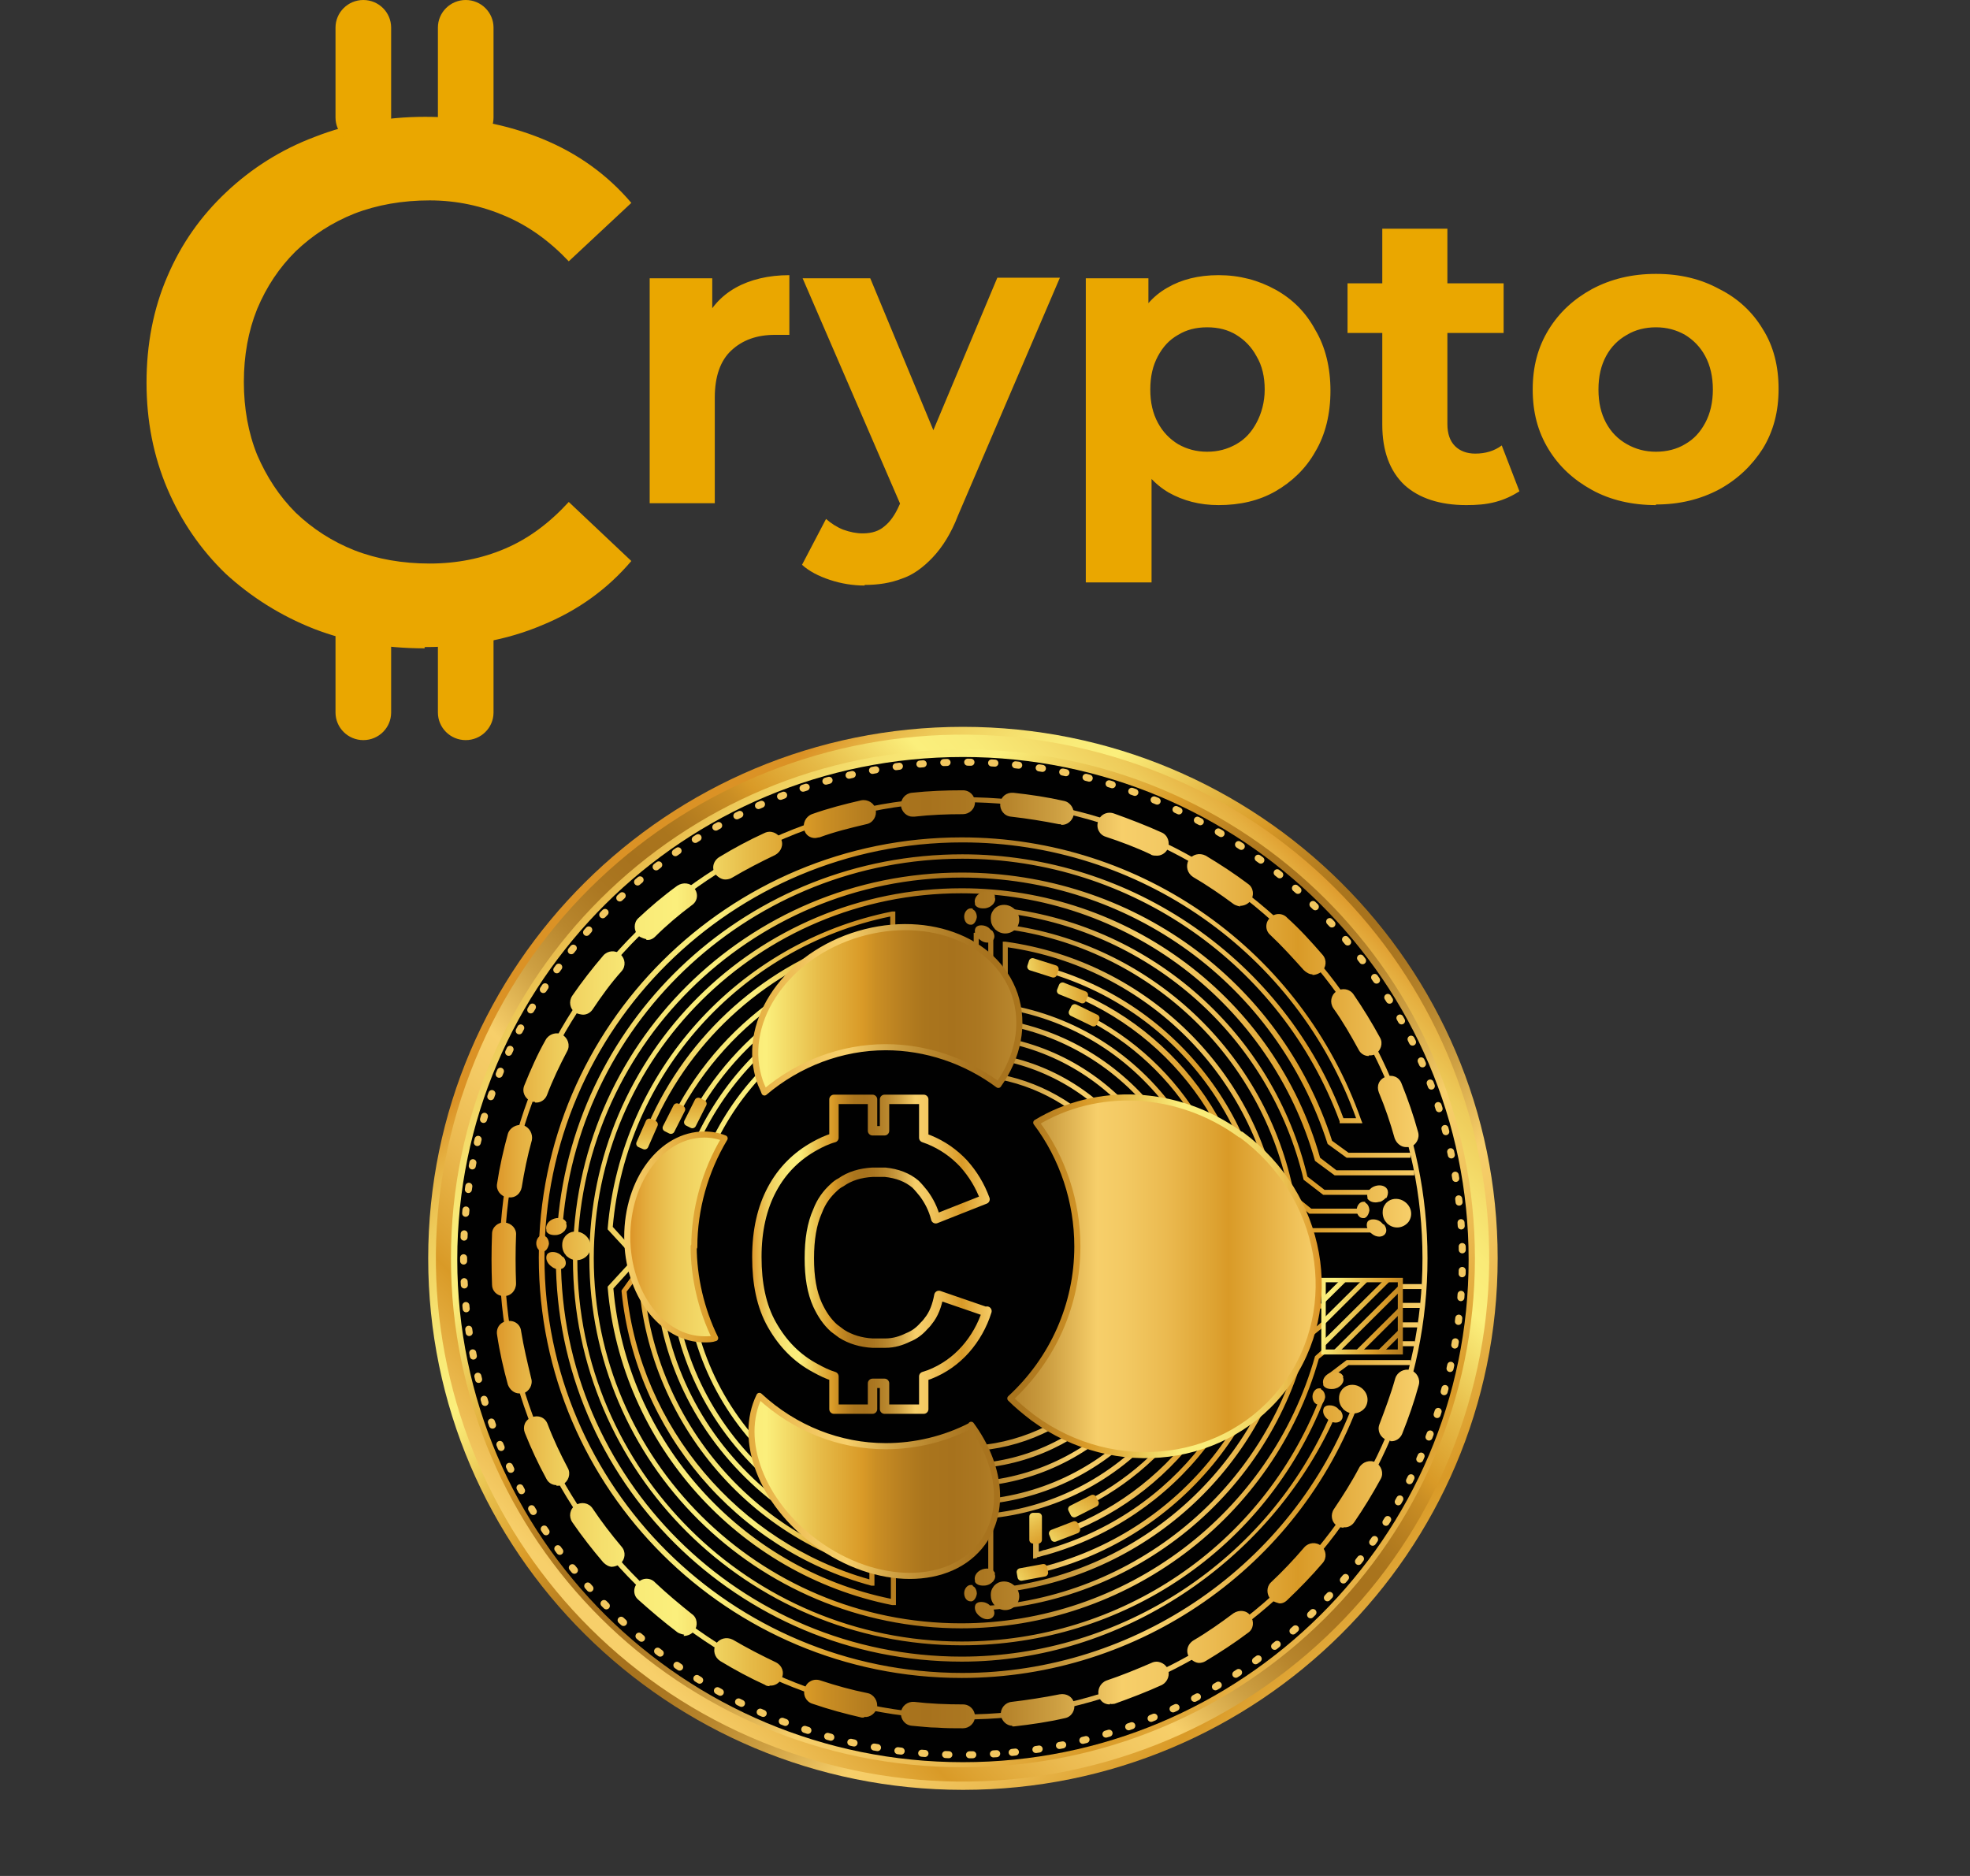 <svg width="42" height="40" viewBox="0 0 42 40" fill="none" xmlns="http://www.w3.org/2000/svg">
<rect x="0" y="0" width="42" height="40" fill="#333333" stroke="none"/>
<path d="M13.851 10.703V5.934H15.185V7.287L14.996 6.899C15.145 6.564 15.374 6.309 15.684 6.135C15.994 5.961 16.384 5.867 16.829 5.867V7.14C16.829 7.14 16.721 7.14 16.667 7.14C16.613 7.14 16.573 7.14 16.519 7.14C16.142 7.14 15.832 7.247 15.589 7.475C15.36 7.689 15.239 8.024 15.239 8.479V10.73H13.851V10.703ZM18.433 12.485C18.19 12.485 17.934 12.445 17.692 12.364C17.449 12.284 17.247 12.177 17.099 12.043L17.611 11.065C17.718 11.159 17.84 11.239 17.975 11.293C18.123 11.346 18.258 11.373 18.392 11.373C18.595 11.373 18.743 11.319 18.851 11.226C18.972 11.132 19.08 10.985 19.174 10.77L19.43 10.181L19.538 10.033L21.263 5.921H22.597L20.427 10.985C20.279 11.373 20.09 11.668 19.888 11.882C19.686 12.096 19.47 12.257 19.228 12.338C18.985 12.431 18.729 12.472 18.433 12.472V12.485ZM19.255 10.891L17.112 5.934H18.554L20.212 9.926L19.255 10.891ZM25.98 10.77C25.575 10.77 25.225 10.676 24.915 10.502C24.618 10.328 24.376 10.06 24.201 9.699C24.039 9.337 23.945 8.868 23.945 8.319C23.945 7.769 24.025 7.301 24.187 6.939C24.349 6.577 24.578 6.309 24.888 6.135C25.184 5.961 25.548 5.867 25.98 5.867C26.424 5.867 26.828 5.974 27.192 6.175C27.556 6.376 27.839 6.658 28.041 7.033C28.257 7.394 28.365 7.836 28.365 8.332C28.365 8.828 28.257 9.27 28.041 9.632C27.839 9.993 27.543 10.274 27.192 10.476C26.842 10.676 26.438 10.77 25.98 10.77ZM23.149 12.418V5.934H24.484V6.912L24.457 8.332L24.551 9.739V12.418H23.163H23.149ZM25.737 9.632C25.966 9.632 26.168 9.578 26.357 9.471C26.546 9.364 26.68 9.216 26.788 9.015C26.896 8.814 26.963 8.573 26.963 8.305C26.963 8.037 26.909 7.796 26.788 7.595C26.68 7.394 26.532 7.247 26.357 7.14C26.182 7.033 25.98 6.979 25.737 6.979C25.494 6.979 25.292 7.033 25.117 7.14C24.928 7.247 24.794 7.394 24.686 7.595C24.578 7.796 24.524 8.024 24.524 8.305C24.524 8.587 24.578 8.814 24.686 9.015C24.794 9.216 24.942 9.364 25.117 9.471C25.306 9.578 25.508 9.632 25.737 9.632ZM31.262 10.77C30.696 10.77 30.252 10.623 29.942 10.341C29.632 10.047 29.47 9.618 29.47 9.056V4.876H30.858V9.042C30.858 9.243 30.912 9.404 31.02 9.511C31.127 9.618 31.276 9.672 31.451 9.672C31.666 9.672 31.855 9.618 32.017 9.498L32.394 10.476C32.246 10.569 32.084 10.65 31.882 10.703C31.68 10.757 31.478 10.77 31.262 10.77ZM28.729 7.1V6.041H32.057V7.1H28.729ZM35.305 10.77C34.793 10.77 34.335 10.663 33.944 10.449C33.553 10.234 33.243 9.953 33.014 9.578C32.785 9.203 32.677 8.788 32.677 8.305C32.677 7.823 32.785 7.408 33.014 7.033C33.243 6.658 33.553 6.376 33.944 6.162C34.348 5.948 34.793 5.84 35.305 5.84C35.817 5.84 36.262 5.948 36.653 6.162C37.057 6.363 37.367 6.658 37.583 7.019C37.812 7.381 37.919 7.81 37.919 8.292C37.919 8.774 37.812 9.189 37.583 9.565C37.353 9.926 37.044 10.221 36.653 10.435C36.248 10.65 35.804 10.757 35.305 10.757V10.77ZM35.305 9.632C35.534 9.632 35.75 9.578 35.925 9.471C36.114 9.364 36.248 9.216 36.356 9.015C36.464 8.814 36.518 8.573 36.518 8.305C36.518 8.037 36.464 7.796 36.356 7.595C36.248 7.394 36.1 7.247 35.925 7.14C35.736 7.033 35.534 6.979 35.305 6.979C35.076 6.979 34.86 7.033 34.685 7.14C34.496 7.247 34.348 7.394 34.24 7.595C34.133 7.796 34.079 8.024 34.079 8.305C34.079 8.587 34.133 8.814 34.24 9.015C34.348 9.216 34.496 9.364 34.685 9.471C34.874 9.578 35.076 9.632 35.305 9.632Z" fill="#EAA700"/>
<path d="M9.053 13.824C8.204 13.824 7.422 13.69 6.695 13.409C5.981 13.128 5.347 12.726 4.808 12.23C4.282 11.721 3.865 11.118 3.568 10.422C3.272 9.725 3.124 8.975 3.124 8.158C3.124 7.341 3.272 6.577 3.568 5.894C3.865 5.197 4.282 4.608 4.822 4.099C5.361 3.59 5.994 3.188 6.708 2.92C7.422 2.639 8.218 2.491 9.067 2.491C9.969 2.491 10.805 2.652 11.56 2.96C12.314 3.268 12.948 3.724 13.46 4.326L12.126 5.572C11.721 5.144 11.277 4.822 10.778 4.608C10.279 4.393 9.74 4.273 9.161 4.273C8.581 4.273 8.042 4.367 7.557 4.554C7.086 4.742 6.668 5.01 6.304 5.358C5.954 5.706 5.684 6.108 5.482 6.59C5.293 7.059 5.199 7.582 5.199 8.144C5.199 8.707 5.293 9.229 5.482 9.698C5.684 10.167 5.954 10.582 6.304 10.931C6.668 11.279 7.086 11.547 7.557 11.734C8.042 11.922 8.581 12.016 9.161 12.016C9.74 12.016 10.279 11.909 10.778 11.694C11.277 11.48 11.721 11.145 12.126 10.703L13.46 11.962C12.948 12.565 12.314 13.02 11.56 13.329C10.805 13.65 9.969 13.797 9.053 13.797V13.824Z" fill="#EAA700"/>
<path d="M8.339 0.589C8.339 0.264 8.074 0 7.746 0C7.419 0 7.153 0.264 7.153 0.589V2.505C7.153 2.831 7.419 3.094 7.746 3.094C8.074 3.094 8.339 2.831 8.339 2.505V0.589Z" fill="#EAA700"/>
<path d="M10.522 0.589C10.522 0.264 10.256 0 9.929 0C9.601 0 9.336 0.264 9.336 0.589V2.505C9.336 2.831 9.601 3.094 9.929 3.094C10.256 3.094 10.522 2.831 10.522 2.505V0.589Z" fill="#EAA700"/>
<path d="M8.339 13.276C8.339 12.95 8.074 12.687 7.746 12.687C7.419 12.687 7.153 12.95 7.153 13.276V15.192C7.153 15.517 7.419 15.781 7.746 15.781C8.074 15.781 8.339 15.517 8.339 15.192V13.276Z" fill="#EAA700"/>
<path d="M10.522 13.276C10.522 12.95 10.256 12.687 9.929 12.687C9.601 12.687 9.336 12.95 9.336 13.276V15.192C9.336 15.517 9.601 15.781 9.929 15.781C10.256 15.781 10.522 15.517 10.522 15.192V13.276Z" fill="#EAA700"/>
<path d="M20.53 38.164C26.826 38.164 31.93 33.09 31.93 26.831C31.93 20.572 26.826 15.498 20.53 15.498C14.233 15.498 9.129 20.572 9.129 26.831C9.129 33.09 14.233 38.164 20.53 38.164Z" fill="url(#paint0_linear_4028_32371)"/>
<path d="M31.205 30.252C33.108 24.387 29.868 18.098 23.968 16.206C18.067 14.314 11.741 17.535 9.838 23.4C7.934 29.265 11.174 35.553 17.075 37.446C22.975 39.338 29.301 36.117 31.205 30.252Z" fill="url(#paint1_linear_4028_32371)"/>
<path d="M20.529 37.682C26.558 37.682 31.445 32.824 31.445 26.831C31.445 20.838 26.558 15.98 20.529 15.98C14.501 15.98 9.614 20.838 9.614 26.831C9.614 32.824 14.501 37.682 20.529 37.682Z" fill="url(#paint2_linear_4028_32371)"/>
<path d="M20.53 37.574C26.484 37.574 31.311 32.776 31.311 26.857C31.311 20.939 26.484 16.141 20.53 16.141C14.575 16.141 9.749 20.939 9.749 26.857C9.749 32.776 14.575 37.574 20.53 37.574Z" fill="#010101"/>
<path d="M28.44 30.259C27.052 33.3 23.899 35.43 20.503 35.43C15.732 35.43 11.851 31.572 11.851 26.83H11.959C11.959 31.518 15.786 35.323 20.503 35.323C23.912 35.323 27.039 33.26 28.373 30.152M28.979 29.884C27.686 33.407 24.29 35.778 20.503 35.778C15.53 35.778 11.487 31.759 11.487 26.816C11.487 21.873 15.53 17.855 20.503 17.855C24.343 17.855 27.753 20.279 29.02 23.883L29.047 23.95H28.561V23.91C27.322 20.561 24.101 18.31 20.516 18.31C16.055 18.31 12.377 21.726 11.999 26.066H11.891C12.269 21.672 15.988 18.216 20.516 18.216C24.128 18.216 27.389 20.48 28.642 23.843H28.912C27.645 20.319 24.29 17.962 20.516 17.962C15.611 17.962 11.608 21.927 11.608 26.816C11.608 31.706 15.597 35.671 20.516 35.671C24.222 35.671 27.564 33.354 28.858 29.911M30.165 28.705H29.855V28.598H30.165V28.705ZM20.503 34.72C16.123 34.72 12.565 31.183 12.565 26.83C12.565 22.476 16.123 18.94 20.503 18.94C24.047 18.94 27.187 21.297 28.144 24.686L28.494 24.954H30.152V25.061H28.454L28.036 24.753C27.093 21.391 23.993 19.047 20.489 19.047C16.177 19.047 12.659 22.543 12.659 26.83C12.659 31.116 16.177 34.613 20.489 34.613C23.993 34.613 27.093 32.269 28.036 28.919L28.184 28.786L28.252 28.866L28.117 28.973C27.16 32.362 24.02 34.72 20.476 34.72H20.503ZM28.305 29.308L28.71 29H30.071V29.107H28.75L28.4 29.362M28.225 29.857C26.985 33.005 23.953 35.082 20.503 35.082C15.934 35.082 12.215 31.384 12.215 26.843C12.215 22.302 15.934 18.605 20.503 18.605C24.114 18.605 27.295 20.895 28.4 24.325L28.75 24.579H30.071V24.686H28.71L28.305 24.392C27.214 20.989 24.087 18.712 20.503 18.712C15.988 18.712 12.309 22.369 12.309 26.857C12.309 31.344 15.988 35.001 20.503 35.001C23.899 35.001 26.904 32.952 28.13 29.831M14.182 26.682H13.387L12.956 26.214V26.187C13.239 22.865 15.732 20.092 19.02 19.435H19.088V22.021H18.98V19.542C15.773 20.199 13.347 22.918 13.064 26.16L13.428 26.562H14.169V26.669L14.182 26.682ZM29.438 26.28H27.618L27.2 25.919C26.783 22.958 24.438 20.628 21.486 20.199V22.047H21.379V20.078H21.433C24.451 20.494 26.863 22.865 27.295 25.865L27.659 26.187H29.438V26.294V26.28ZM21.177 19.971V22.034H21.069V19.971H21.177ZM29.033 25.879H27.915L27.497 25.53C26.931 22.503 24.451 20.199 21.433 19.81L21.123 19.676C21.23 19.676 21.338 19.703 21.459 19.716C24.519 20.118 27.012 22.449 27.591 25.477L27.955 25.771H29.033M20.867 19.877V22.034H20.759V19.891L20.867 19.877ZM21.473 19.368C24.573 19.757 27.146 22.034 27.874 25.088L28.238 25.37H29.451V25.477H28.211L27.793 25.155C27.079 22.114 24.532 19.864 21.473 19.475V19.368ZM30.313 27.486H29.855V27.379H30.313V27.486ZM30.233 28.303H29.855V28.196H30.233V28.303ZM20.867 34.251C24.182 34.09 27.012 31.746 27.78 28.531L28.171 28.196L28.238 28.276L27.874 28.571C27.093 31.84 24.195 34.211 20.813 34.345L20.867 34.238V34.251ZM30.287 27.888H29.855V27.781H30.287V27.888ZM21.446 33.836C24.465 33.434 26.917 31.143 27.497 28.156L27.915 27.794H28.211V27.901H27.955L27.591 28.196C27.012 31.224 24.519 33.541 21.473 33.943M21.069 33.581V31.585H21.177V33.581M19.088 34.224H19.02C15.732 33.568 13.239 30.782 12.956 27.459V27.433L13.387 26.964H14.182V27.071H13.441L13.077 27.473C13.36 30.715 15.786 33.434 18.993 34.09V31.585H19.101V34.224H19.088Z" fill="url(#paint3_linear_4028_32371)"/>
<path d="M20.017 20.052H19.438V20.145H20.017V20.052Z" fill="url(#paint4_linear_4028_32371)"/>
<path d="M20.017 20.374H19.438V20.468H20.017V20.374Z" fill="url(#paint5_linear_4028_32371)"/>
<path d="M20.017 20.574H19.438V20.668H20.017V20.574Z" fill="url(#paint6_linear_4028_32371)"/>
<path d="M20.017 33.488H19.438V33.582H20.017V33.488Z" fill="url(#paint7_linear_4028_32371)"/>
<path d="M20.017 33.18H19.438V33.273H20.017V33.18Z" fill="url(#paint8_linear_4028_32371)"/>
<path d="M20.017 32.966H19.438V33.06H20.017V32.966Z" fill="url(#paint9_linear_4028_32371)"/>
<path d="M20.273 20.334H19.735C19.682 20.334 19.64 20.376 19.64 20.428V20.615C19.64 20.667 19.682 20.709 19.735 20.709H20.273C20.326 20.709 20.368 20.667 20.368 20.615V20.428C20.368 20.376 20.326 20.334 20.273 20.334Z" fill="url(#paint10_linear_4028_32371)"/>
<path d="M20.273 32.938H19.735C19.682 32.938 19.64 32.98 19.64 33.032V33.22C19.64 33.272 19.682 33.314 19.735 33.314H20.273C20.326 33.314 20.368 33.272 20.368 33.22V33.032C20.368 32.98 20.326 32.938 20.273 32.938Z" fill="url(#paint11_linear_4028_32371)"/>
<path d="M29.909 28.881H28.17V27.247H29.909V28.881ZM28.265 28.774H29.801V27.341H28.265V28.774Z" fill="url(#paint12_linear_4028_32371)"/>
<path d="M28.608 27.262L28.169 27.696L28.244 27.772L28.684 27.338L28.608 27.262Z" fill="url(#paint13_linear_4028_32371)"/>
<path d="M29.82 28.358L29.38 28.793L29.456 28.869L29.896 28.434L29.82 28.358Z" fill="url(#paint14_linear_4028_32371)"/>
<path d="M29.818 27.891L28.913 28.791L28.989 28.867L29.894 27.967L29.818 27.891Z" fill="url(#paint15_linear_4028_32371)"/>
<path d="M29.808 27.427L28.445 28.781L28.521 28.857L29.884 27.503L29.808 27.427Z" fill="url(#paint16_linear_4028_32371)"/>
<path d="M29.538 27.261L28.175 28.615L28.251 28.691L29.614 27.337L29.538 27.261Z" fill="url(#paint17_linear_4028_32371)"/>
<path d="M28.252 28.225L28.171 28.158L29.074 27.261L29.154 27.328L28.252 28.225Z" fill="url(#paint18_linear_4028_32371)"/>
<path d="M20.543 36.663C15.085 36.663 10.651 32.256 10.651 26.831C10.651 21.405 15.085 16.998 20.543 16.998C26.001 16.998 30.434 21.405 30.434 26.831C30.434 32.256 26.001 36.663 20.543 36.663ZM20.543 17.105C15.152 17.105 10.759 21.472 10.759 26.831C10.759 32.189 15.152 36.556 20.543 36.556C25.933 36.556 30.327 32.189 30.327 26.831C30.327 21.472 25.933 17.105 20.543 17.105Z" fill="url(#paint19_linear_4028_32371)"/>
<path d="M19.977 36.837C19.802 36.837 19.627 36.811 19.438 36.797C19.29 36.784 19.195 36.65 19.209 36.516C19.223 36.368 19.357 36.275 19.492 36.288C19.829 36.328 20.179 36.342 20.53 36.342C20.678 36.342 20.786 36.462 20.786 36.596C20.786 36.744 20.664 36.851 20.53 36.851C20.341 36.851 20.166 36.851 19.977 36.837ZM18.414 36.623C18.414 36.623 18.387 36.623 18.373 36.623C18.023 36.543 17.673 36.449 17.322 36.328C17.188 36.288 17.107 36.141 17.161 35.993C17.201 35.859 17.349 35.779 17.497 35.833C17.821 35.94 18.158 36.034 18.495 36.101C18.63 36.127 18.724 36.275 18.697 36.409C18.67 36.529 18.549 36.623 18.427 36.61L18.414 36.623ZM21.581 36.797C21.459 36.797 21.352 36.69 21.338 36.569C21.325 36.422 21.433 36.301 21.567 36.288C21.904 36.248 22.255 36.194 22.591 36.127C22.74 36.101 22.875 36.181 22.901 36.328C22.928 36.462 22.848 36.61 22.699 36.636C22.349 36.717 21.985 36.77 21.621 36.811C21.608 36.811 21.594 36.811 21.581 36.811V36.797ZM16.406 35.953C16.406 35.953 16.338 35.953 16.312 35.926C15.988 35.779 15.665 35.605 15.355 35.417C15.233 35.337 15.193 35.19 15.26 35.056C15.341 34.935 15.489 34.895 15.624 34.962C15.921 35.136 16.231 35.297 16.541 35.444C16.675 35.511 16.729 35.658 16.662 35.792C16.622 35.886 16.514 35.953 16.406 35.94V35.953ZM23.656 36.342C23.548 36.342 23.454 36.275 23.427 36.167C23.387 36.034 23.454 35.886 23.589 35.833C23.912 35.725 24.236 35.592 24.546 35.458C24.68 35.391 24.829 35.458 24.896 35.578C24.95 35.712 24.896 35.859 24.775 35.926C24.451 36.074 24.101 36.208 23.764 36.328C23.737 36.328 23.697 36.342 23.67 36.328L23.656 36.342ZM14.587 34.855C14.587 34.855 14.492 34.841 14.438 34.801C14.155 34.587 13.872 34.346 13.603 34.105C13.495 34.011 13.495 33.837 13.603 33.743C13.697 33.636 13.872 33.636 13.967 33.743C14.223 33.984 14.479 34.198 14.748 34.413C14.87 34.493 14.883 34.667 14.802 34.774C14.748 34.841 14.668 34.882 14.573 34.882L14.587 34.855ZM25.57 35.458C25.489 35.458 25.408 35.404 25.354 35.337C25.273 35.216 25.314 35.056 25.448 34.975C25.745 34.801 26.028 34.6 26.297 34.399C26.419 34.319 26.581 34.332 26.661 34.453C26.742 34.573 26.729 34.734 26.608 34.815C26.325 35.029 26.015 35.23 25.705 35.417C25.664 35.444 25.61 35.458 25.556 35.458H25.57ZM13.05 33.408C12.983 33.408 12.916 33.368 12.862 33.314C12.633 33.046 12.403 32.752 12.201 32.457C12.12 32.336 12.147 32.176 12.269 32.095C12.39 32.015 12.552 32.042 12.633 32.162C12.821 32.444 13.037 32.725 13.252 32.979C13.347 33.087 13.333 33.247 13.226 33.341C13.172 33.381 13.104 33.408 13.037 33.408H13.05ZM27.268 34.185C27.268 34.185 27.146 34.158 27.093 34.105C26.998 33.997 26.998 33.837 27.093 33.743C27.349 33.502 27.578 33.261 27.807 32.993C27.901 32.886 28.063 32.872 28.171 32.966C28.279 33.06 28.292 33.22 28.198 33.328C27.969 33.596 27.712 33.863 27.443 34.118C27.389 34.172 27.322 34.198 27.254 34.185H27.268ZM11.864 31.666C11.77 31.666 11.689 31.613 11.649 31.532C11.474 31.211 11.325 30.89 11.191 30.555C11.137 30.421 11.191 30.273 11.339 30.22C11.474 30.166 11.622 30.22 11.676 30.367C11.797 30.689 11.945 30.997 12.107 31.305C12.174 31.425 12.12 31.586 11.999 31.653C11.959 31.68 11.905 31.68 11.864 31.68V31.666ZM28.642 32.577C28.642 32.577 28.548 32.564 28.508 32.537C28.386 32.457 28.359 32.296 28.44 32.176C28.629 31.894 28.818 31.599 28.979 31.291C29.047 31.171 29.208 31.117 29.33 31.184C29.451 31.251 29.505 31.412 29.438 31.532C29.262 31.854 29.074 32.162 28.872 32.457C28.818 32.537 28.723 32.577 28.642 32.564V32.577ZM11.069 29.711C10.961 29.711 10.867 29.63 10.827 29.523C10.732 29.175 10.652 28.827 10.598 28.465C10.571 28.317 10.665 28.184 10.813 28.17C10.961 28.143 11.096 28.237 11.11 28.384C11.164 28.719 11.245 29.054 11.325 29.389C11.366 29.523 11.285 29.671 11.15 29.711C11.123 29.711 11.096 29.711 11.069 29.711ZM29.64 30.715C29.64 30.715 29.586 30.715 29.559 30.702C29.424 30.648 29.357 30.501 29.41 30.367C29.532 30.046 29.653 29.724 29.747 29.389C29.788 29.255 29.936 29.175 30.071 29.215C30.206 29.255 30.287 29.403 30.246 29.537C30.152 29.885 30.03 30.233 29.896 30.568C29.855 30.675 29.747 30.742 29.64 30.729V30.715ZM10.732 27.634C10.598 27.634 10.49 27.527 10.49 27.393C10.476 27.032 10.476 26.67 10.49 26.308C10.49 26.161 10.625 26.054 10.759 26.067C10.908 26.08 11.015 26.201 11.002 26.335C10.989 26.67 10.989 27.018 11.002 27.366C11.002 27.514 10.894 27.634 10.759 27.634C10.759 27.634 10.746 27.634 10.732 27.634ZM10.84 25.531C10.84 25.531 10.827 25.531 10.813 25.531C10.665 25.504 10.571 25.37 10.598 25.236C10.652 24.875 10.732 24.526 10.827 24.178C10.867 24.044 11.015 23.964 11.15 23.991C11.285 24.031 11.366 24.178 11.339 24.312C11.245 24.647 11.177 24.982 11.123 25.317C11.096 25.451 10.989 25.545 10.854 25.531H10.84ZM11.406 23.495C11.406 23.495 11.352 23.495 11.325 23.482C11.191 23.428 11.123 23.281 11.177 23.147C11.312 22.812 11.46 22.477 11.635 22.169C11.703 22.048 11.864 21.995 11.986 22.062C12.107 22.129 12.161 22.289 12.094 22.41C11.932 22.718 11.784 23.026 11.662 23.348C11.622 23.455 11.514 23.522 11.406 23.508V23.495ZM29.977 24.459C29.869 24.459 29.774 24.379 29.734 24.272C29.64 23.937 29.532 23.616 29.397 23.294C29.343 23.16 29.397 23.013 29.545 22.959C29.68 22.906 29.828 22.959 29.882 23.107C30.017 23.441 30.138 23.79 30.233 24.138C30.273 24.272 30.192 24.419 30.057 24.459C30.03 24.459 30.003 24.459 29.977 24.459ZM12.403 21.633C12.403 21.633 12.309 21.619 12.269 21.593C12.147 21.512 12.12 21.352 12.201 21.231C12.403 20.936 12.633 20.642 12.862 20.374C12.956 20.267 13.118 20.253 13.226 20.347C13.333 20.441 13.347 20.602 13.252 20.709C13.023 20.963 12.821 21.244 12.633 21.526C12.579 21.606 12.484 21.646 12.403 21.633ZM29.181 22.517C29.087 22.517 29.006 22.463 28.966 22.383C28.804 22.088 28.629 21.78 28.427 21.499C28.346 21.378 28.373 21.218 28.494 21.137C28.615 21.057 28.777 21.084 28.858 21.204C29.06 21.499 29.249 21.807 29.424 22.129C29.491 22.249 29.438 22.41 29.316 22.477C29.276 22.504 29.222 22.504 29.181 22.504V22.517ZM13.778 20.025C13.778 20.025 13.657 19.999 13.603 19.945C13.508 19.838 13.508 19.677 13.603 19.583C13.859 19.342 14.142 19.101 14.438 18.887C14.56 18.806 14.721 18.82 14.802 18.94C14.897 19.061 14.87 19.222 14.748 19.302C14.479 19.503 14.209 19.731 13.967 19.972C13.913 20.025 13.845 20.052 13.778 20.039V20.025ZM27.982 20.776C27.915 20.776 27.847 20.735 27.793 20.682C27.564 20.427 27.335 20.173 27.079 19.932C26.971 19.838 26.971 19.664 27.079 19.57C27.174 19.463 27.349 19.463 27.443 19.57C27.712 19.811 27.955 20.079 28.198 20.36C28.292 20.468 28.279 20.628 28.171 20.722C28.117 20.762 28.049 20.789 27.982 20.789V20.776ZM15.463 18.753C15.382 18.753 15.301 18.699 15.247 18.632C15.166 18.512 15.207 18.351 15.341 18.271C15.651 18.083 15.975 17.909 16.298 17.762C16.433 17.695 16.581 17.762 16.648 17.882C16.716 18.016 16.648 18.163 16.527 18.23C16.217 18.378 15.907 18.538 15.611 18.713C15.57 18.739 15.517 18.753 15.463 18.753ZM26.446 19.329C26.446 19.329 26.351 19.315 26.297 19.275C26.028 19.074 25.732 18.873 25.435 18.699C25.314 18.619 25.273 18.471 25.341 18.337C25.422 18.217 25.57 18.177 25.705 18.244C26.015 18.431 26.325 18.632 26.608 18.847C26.729 18.927 26.742 19.101 26.661 19.208C26.608 19.275 26.527 19.315 26.432 19.315L26.446 19.329ZM17.376 17.869C17.268 17.869 17.174 17.802 17.147 17.695C17.107 17.561 17.174 17.413 17.309 17.36C17.646 17.239 18.01 17.145 18.36 17.065C18.495 17.038 18.643 17.119 18.67 17.266C18.697 17.4 18.616 17.547 18.468 17.574C18.131 17.654 17.794 17.735 17.471 17.855C17.444 17.855 17.403 17.869 17.376 17.869ZM24.627 18.244C24.627 18.244 24.559 18.244 24.532 18.217C24.222 18.07 23.899 17.949 23.575 17.842C23.441 17.802 23.36 17.654 23.414 17.507C23.454 17.373 23.602 17.293 23.75 17.346C24.087 17.467 24.438 17.601 24.761 17.748C24.896 17.802 24.95 17.962 24.896 18.096C24.856 18.19 24.748 18.257 24.64 18.244H24.627ZM19.452 17.413C19.33 17.413 19.223 17.306 19.209 17.186C19.195 17.038 19.303 16.918 19.438 16.904C19.802 16.864 20.166 16.851 20.53 16.851C20.678 16.851 20.786 16.971 20.786 17.105C20.786 17.253 20.664 17.36 20.53 17.36C20.193 17.36 19.842 17.373 19.492 17.413C19.479 17.413 19.465 17.413 19.452 17.413ZM22.619 17.574C22.619 17.574 22.591 17.574 22.578 17.574C22.241 17.507 21.904 17.453 21.554 17.413C21.406 17.4 21.311 17.266 21.325 17.132C21.338 16.985 21.459 16.891 21.608 16.904C21.972 16.944 22.335 16.998 22.686 17.078C22.821 17.105 22.915 17.253 22.888 17.386C22.861 17.507 22.74 17.601 22.619 17.587V17.574Z" fill="url(#paint20_linear_4028_32371)"/>
<path d="M21.579 37.366C27.43 36.79 31.704 31.609 31.125 25.792C30.546 19.976 25.334 15.727 19.483 16.303C13.631 16.878 9.357 22.06 9.936 27.876C10.515 33.692 15.728 37.941 21.579 37.366Z" stroke="#F2C760" stroke-width="0.15" stroke-miterlimit="10" stroke-linecap="round" stroke-dasharray="0.07 0.44"/>
<path d="M29.545 25.544C29.545 25.544 29.478 25.611 29.424 25.625C29.397 25.625 29.37 25.638 29.33 25.638C29.249 25.638 29.195 25.611 29.154 25.558C29.154 25.558 29.154 25.544 29.154 25.531C29.128 25.437 29.195 25.33 29.316 25.29C29.437 25.25 29.559 25.29 29.586 25.384C29.599 25.437 29.586 25.491 29.559 25.544H29.545ZM29.95 25.625C29.842 25.544 29.694 25.544 29.599 25.611C29.599 25.611 29.545 25.651 29.532 25.678C29.491 25.732 29.478 25.785 29.478 25.852C29.478 25.933 29.505 26.013 29.559 26.067C29.559 26.08 29.586 26.093 29.599 26.107C29.734 26.214 29.923 26.187 30.03 26.053C30.125 25.919 30.098 25.732 29.95 25.625ZM29.101 25.625C29.101 25.625 29.074 25.625 29.06 25.625C28.993 25.625 28.925 25.705 28.925 25.799C28.925 25.892 28.979 25.973 29.06 25.973C29.06 25.973 29.074 25.973 29.087 25.973C29.141 25.959 29.181 25.892 29.195 25.812C29.195 25.732 29.154 25.665 29.114 25.651L29.101 25.625ZM29.491 26.107C29.491 26.107 29.451 26.067 29.437 26.053C29.384 26.013 29.33 26 29.276 26C29.222 26 29.181 26.013 29.154 26.053C29.114 26.134 29.154 26.241 29.249 26.308C29.343 26.388 29.478 26.388 29.532 26.308C29.572 26.254 29.559 26.174 29.505 26.107H29.491ZM12.08 26.08C12.053 25.986 11.932 25.946 11.81 25.986C11.689 26.026 11.622 26.134 11.649 26.227C11.649 26.227 11.649 26.241 11.649 26.254C11.676 26.308 11.743 26.335 11.824 26.335C11.851 26.335 11.878 26.335 11.918 26.321C11.972 26.308 12.013 26.268 12.04 26.241C12.08 26.187 12.093 26.134 12.066 26.08H12.08ZM12.457 26.321C12.35 26.241 12.201 26.241 12.107 26.308C12.107 26.308 12.053 26.348 12.04 26.375C11.999 26.428 11.986 26.482 11.986 26.549C11.986 26.629 12.013 26.71 12.066 26.763C12.066 26.777 12.093 26.79 12.107 26.803C12.242 26.911 12.43 26.884 12.538 26.75C12.633 26.616 12.605 26.428 12.457 26.321ZM11.608 26.335C11.608 26.335 11.581 26.335 11.568 26.335C11.501 26.335 11.433 26.415 11.433 26.509C11.433 26.602 11.487 26.683 11.568 26.683C11.568 26.683 11.581 26.683 11.595 26.683C11.649 26.669 11.689 26.602 11.703 26.522C11.703 26.442 11.662 26.375 11.622 26.361L11.608 26.335ZM11.999 26.803C11.999 26.803 11.959 26.763 11.945 26.75C11.891 26.71 11.837 26.696 11.784 26.696C11.73 26.696 11.689 26.71 11.662 26.75C11.622 26.83 11.662 26.937 11.757 27.004C11.851 27.085 11.986 27.085 12.04 27.004C12.08 26.951 12.066 26.87 12.013 26.803H11.999ZM28.642 29.362C28.615 29.268 28.494 29.228 28.373 29.268C28.252 29.308 28.184 29.416 28.211 29.509C28.211 29.509 28.211 29.523 28.211 29.536C28.238 29.59 28.305 29.617 28.386 29.617C28.413 29.617 28.44 29.617 28.481 29.603C28.535 29.59 28.575 29.55 28.602 29.523C28.642 29.469 28.656 29.416 28.629 29.362H28.642ZM29.02 29.59C28.912 29.509 28.764 29.509 28.669 29.576C28.669 29.576 28.615 29.617 28.602 29.643C28.561 29.697 28.548 29.751 28.548 29.817C28.548 29.898 28.575 29.978 28.629 30.032C28.629 30.045 28.656 30.059 28.669 30.072C28.804 30.179 28.993 30.152 29.101 30.018C29.195 29.884 29.168 29.697 29.02 29.59ZM28.157 29.603C28.157 29.603 28.13 29.603 28.117 29.603C28.049 29.603 27.982 29.684 27.982 29.777C27.982 29.871 28.036 29.951 28.117 29.951C28.117 29.951 28.13 29.951 28.144 29.951C28.198 29.938 28.238 29.871 28.252 29.791C28.252 29.71 28.211 29.643 28.171 29.63L28.157 29.603ZM28.561 30.072C28.561 30.072 28.521 30.032 28.508 30.018C28.454 29.978 28.4 29.965 28.346 29.965C28.292 29.965 28.252 29.978 28.225 30.018C28.184 30.099 28.224 30.206 28.319 30.273C28.413 30.353 28.548 30.353 28.602 30.273C28.642 30.219 28.629 30.139 28.575 30.072H28.561ZM21.217 19.114C21.19 19.02 21.069 18.98 20.947 19.02C20.826 19.061 20.759 19.168 20.786 19.262C20.786 19.262 20.786 19.275 20.786 19.288C20.813 19.342 20.88 19.369 20.961 19.369C20.988 19.369 21.015 19.369 21.055 19.355C21.109 19.342 21.149 19.302 21.177 19.275C21.217 19.221 21.23 19.168 21.203 19.114H21.217ZM21.594 19.355C21.486 19.275 21.338 19.275 21.244 19.342C21.244 19.342 21.19 19.382 21.177 19.409C21.136 19.462 21.123 19.516 21.123 19.583C21.123 19.663 21.149 19.744 21.203 19.797C21.203 19.811 21.23 19.824 21.244 19.838C21.379 19.945 21.567 19.918 21.675 19.784C21.769 19.65 21.742 19.462 21.594 19.355ZM20.732 19.369C20.732 19.369 20.705 19.369 20.691 19.369C20.624 19.369 20.556 19.449 20.556 19.543C20.556 19.637 20.61 19.717 20.691 19.717C20.691 19.717 20.705 19.717 20.718 19.717C20.772 19.704 20.813 19.637 20.826 19.556C20.826 19.476 20.786 19.409 20.745 19.395L20.732 19.369ZM21.136 19.838C21.136 19.838 21.096 19.797 21.082 19.784C21.028 19.744 20.974 19.73 20.92 19.73C20.866 19.73 20.826 19.744 20.799 19.784C20.759 19.864 20.799 19.971 20.893 20.038C20.988 20.119 21.123 20.119 21.177 20.038C21.217 19.985 21.203 19.904 21.149 19.838H21.136ZM21.217 33.555C21.19 33.461 21.069 33.421 20.947 33.461C20.826 33.501 20.759 33.609 20.786 33.702C20.786 33.702 20.786 33.716 20.786 33.729C20.813 33.783 20.88 33.809 20.961 33.809C20.988 33.809 21.015 33.809 21.055 33.796C21.109 33.783 21.149 33.743 21.177 33.716C21.217 33.662 21.23 33.609 21.203 33.555H21.217ZM21.594 33.783C21.486 33.702 21.338 33.702 21.244 33.769C21.244 33.769 21.19 33.809 21.177 33.836C21.136 33.89 21.123 33.944 21.123 34.011C21.123 34.091 21.149 34.171 21.203 34.225C21.203 34.238 21.23 34.252 21.244 34.265C21.379 34.372 21.567 34.345 21.675 34.211C21.769 34.077 21.742 33.89 21.594 33.783ZM20.732 33.796C20.732 33.796 20.705 33.796 20.691 33.796C20.624 33.796 20.556 33.877 20.556 33.97C20.556 34.064 20.61 34.144 20.691 34.144C20.691 34.144 20.705 34.144 20.718 34.144C20.772 34.131 20.813 34.064 20.826 33.984C20.826 33.903 20.786 33.836 20.745 33.823L20.732 33.796ZM21.136 34.265C21.136 34.265 21.096 34.225 21.082 34.211C21.028 34.171 20.974 34.158 20.92 34.158C20.866 34.158 20.826 34.171 20.799 34.211C20.759 34.292 20.799 34.399 20.893 34.466C20.988 34.546 21.123 34.546 21.177 34.466C21.217 34.412 21.203 34.332 21.149 34.265H21.136Z" fill="url(#paint21_linear_4028_32371)"/>
<path d="M13.845 24.205L13.738 24.165C14.533 22.196 16.163 20.669 18.185 19.999L18.225 20.106C16.231 20.776 14.627 22.263 13.845 24.205ZM18.643 33.422H18.535V33.676C15.732 32.886 13.657 30.421 13.36 27.541L13.616 27.206L13.522 27.139L13.252 27.514V27.541C13.549 30.501 15.692 33.033 18.576 33.81H18.643V33.422ZM19.815 20.16V20.053C17.417 20.294 15.287 21.794 14.263 23.964L14.357 24.004C15.368 21.875 17.457 20.401 19.815 20.16ZM27.416 27.032H27.308C27.241 30.14 25.058 32.792 21.998 33.462L22.026 33.569C25.125 32.886 27.349 30.193 27.416 27.032ZM18.859 33.435C15.8 32.685 13.643 29.858 13.711 26.724H13.603C13.535 29.899 15.732 32.779 18.832 33.542L18.859 33.435ZM19.735 20.521V20.414C17.565 20.669 15.692 21.968 14.681 23.884L14.775 23.937C15.759 22.049 17.619 20.776 19.735 20.521ZM22.106 33.207C22.174 33.194 22.241 33.167 22.308 33.154C25.085 32.364 26.998 29.912 27.066 27.032C27.133 24.045 25.152 21.392 22.255 20.602L22.228 20.709C25.085 21.486 27.025 24.098 26.958 27.032C26.89 29.858 25.017 32.283 22.282 33.047C22.241 33.047 22.201 33.074 22.147 33.087V32.484H22.026V33.234L22.106 33.221V33.207ZM20.354 33.288C18.63 33.248 17.026 32.551 15.84 31.305C14.654 30.073 14.021 28.439 14.061 26.737H13.953C13.913 28.479 14.56 30.126 15.773 31.386C16.985 32.645 18.616 33.355 20.368 33.395V33.288H20.354ZM20.368 32.658C18.818 32.618 17.376 31.988 16.298 30.877C15.22 29.765 14.654 28.291 14.694 26.751C14.762 23.884 16.878 21.54 19.735 21.165V21.057C16.81 21.446 14.654 23.83 14.587 26.751C14.546 28.318 15.126 29.818 16.217 30.944C17.309 32.082 18.778 32.725 20.368 32.765V32.658ZM26.419 27.018C26.473 24.647 25.098 22.491 22.928 21.513L22.888 21.607C25.017 22.558 26.365 24.688 26.311 27.005C26.257 29.256 24.883 31.292 22.794 32.176L22.834 32.27C24.963 31.359 26.365 29.296 26.419 26.992V27.018ZM24.357 30.877C25.435 29.858 26.041 28.479 26.082 27.005C26.122 25.532 25.57 24.125 24.546 23.053C23.521 21.982 22.133 21.379 20.651 21.339V21.446C22.106 21.473 23.468 22.075 24.465 23.12C25.475 24.165 26.001 25.545 25.974 26.992C25.947 28.439 25.341 29.791 24.29 30.796C23.238 31.801 21.85 32.337 20.395 32.297V32.404C20.395 32.404 20.476 32.404 20.53 32.404C21.972 32.404 23.333 31.868 24.37 30.877H24.357ZM25.758 27.005C25.826 24.125 23.521 21.741 20.637 21.674V21.781C23.468 21.848 25.718 24.192 25.651 27.005C25.583 29.778 23.292 31.988 20.516 31.988C20.476 31.988 20.435 31.988 20.395 31.988V32.096C20.395 32.096 20.476 32.096 20.516 32.096C23.36 32.096 25.691 29.832 25.758 27.005ZM25.368 26.992C25.395 25.706 24.923 24.473 24.02 23.536C23.117 22.598 21.918 22.075 20.61 22.035V22.142C23.225 22.196 25.314 24.366 25.26 26.978C25.206 29.55 23.077 31.6 20.503 31.6C20.462 31.6 20.435 31.6 20.395 31.6V31.707C20.395 31.707 20.462 31.707 20.503 31.707C23.131 31.707 25.3 29.604 25.368 26.978V26.992ZM24.99 26.978C25.017 25.786 24.573 24.661 23.75 23.803C22.928 22.946 21.81 22.451 20.61 22.424V22.531C21.769 22.558 22.861 23.04 23.67 23.87C24.478 24.714 24.909 25.813 24.883 26.965C24.855 28.13 24.37 29.202 23.535 30.006C22.686 30.81 21.581 31.238 20.422 31.211V31.319C20.422 31.319 20.489 31.319 20.53 31.319C22.955 31.319 24.95 29.39 25.004 26.965L24.99 26.978ZM23.333 29.818C24.128 29.068 24.573 28.063 24.599 26.978C24.653 24.942 23.157 23.174 21.136 22.879V22.986C23.09 23.281 24.532 24.996 24.492 26.978C24.465 28.037 24.034 29.015 23.265 29.738C22.497 30.461 21.486 30.85 20.435 30.836V30.944C20.435 30.944 20.503 30.944 20.53 30.944C21.581 30.944 22.578 30.542 23.346 29.818H23.333ZM20.368 32.993C18.724 32.953 17.188 32.283 16.055 31.104C14.924 29.925 14.317 28.372 14.357 26.737C14.425 23.723 16.743 21.178 19.748 20.803V20.696C16.675 21.071 14.331 23.669 14.25 26.737C14.209 28.398 14.829 29.979 15.988 31.185C17.147 32.39 18.697 33.074 20.381 33.114V33.007L20.368 32.993ZM26.769 27.018C26.837 24.366 25.192 21.955 22.686 21.03L22.645 21.138C25.098 22.049 26.715 24.406 26.661 27.018C26.607 29.59 24.909 31.868 22.457 32.685L22.497 32.792C25.004 31.962 26.715 29.644 26.783 27.018H26.769Z" fill="url(#paint22_linear_4028_32371)"/>
<path d="M23.26 31.881L22.816 32.106C22.776 32.126 22.761 32.175 22.781 32.214L22.83 32.31C22.85 32.349 22.899 32.365 22.939 32.345L23.383 32.12C23.423 32.099 23.438 32.051 23.418 32.012L23.369 31.916C23.349 31.877 23.3 31.861 23.26 31.881Z" fill="url(#paint23_linear_4028_32371)"/>
<path d="M22.879 32.441L22.415 32.62C22.373 32.636 22.352 32.683 22.368 32.724L22.407 32.824C22.423 32.866 22.47 32.886 22.512 32.87L22.977 32.691C23.018 32.675 23.039 32.628 23.023 32.587L22.984 32.487C22.968 32.446 22.921 32.425 22.879 32.441Z" fill="url(#paint24_linear_4028_32371)"/>
<path d="M13.771 23.899L13.571 24.353C13.553 24.394 13.572 24.441 13.613 24.459L13.711 24.502C13.752 24.52 13.8 24.501 13.818 24.461L14.018 24.007C14.036 23.966 14.017 23.919 13.976 23.901L13.877 23.858C13.837 23.84 13.789 23.858 13.771 23.899Z" fill="url(#paint25_linear_4028_32371)"/>
<path d="M14.359 23.57L14.135 24.012C14.115 24.052 14.131 24.1 14.171 24.12L14.267 24.168C14.307 24.188 14.356 24.172 14.376 24.133L14.6 23.69C14.62 23.651 14.604 23.602 14.564 23.582L14.468 23.534C14.428 23.514 14.38 23.53 14.359 23.57Z" fill="url(#paint26_linear_4028_32371)"/>
<path d="M14.816 23.449L14.592 23.892C14.572 23.932 14.588 23.98 14.628 24L14.724 24.048C14.764 24.068 14.813 24.052 14.833 24.013L15.057 23.57C15.077 23.53 15.061 23.482 15.021 23.462L14.925 23.414C14.885 23.394 14.836 23.41 14.816 23.449Z" fill="url(#paint27_linear_4028_32371)"/>
<path d="M22.514 20.585L22.039 20.434C21.997 20.42 21.951 20.443 21.938 20.486L21.905 20.588C21.891 20.63 21.915 20.675 21.957 20.689L22.432 20.84C22.475 20.854 22.52 20.83 22.534 20.788L22.567 20.686C22.58 20.644 22.557 20.598 22.514 20.585Z" fill="url(#paint28_linear_4028_32371)"/>
<path d="M23.147 21.14L22.685 20.954C22.643 20.937 22.596 20.957 22.579 20.998L22.539 21.098C22.522 21.139 22.542 21.186 22.584 21.202L23.046 21.388C23.087 21.405 23.134 21.385 23.151 21.344L23.192 21.244C23.208 21.203 23.188 21.157 23.147 21.14Z" fill="url(#paint29_linear_4028_32371)"/>
<path d="M23.396 21.637L22.948 21.419C22.908 21.4 22.86 21.416 22.84 21.456L22.793 21.552C22.773 21.592 22.79 21.64 22.83 21.66L23.278 21.877C23.318 21.897 23.366 21.88 23.386 21.84L23.433 21.744C23.453 21.704 23.436 21.656 23.396 21.637Z" fill="url(#paint30_linear_4028_32371)"/>
<path d="M22.214 32.833V32.337C22.214 32.293 22.178 32.257 22.134 32.257H22.026C21.981 32.257 21.945 32.293 21.945 32.337V32.833C21.945 32.877 21.981 32.913 22.026 32.913H22.134C22.178 32.913 22.214 32.877 22.214 32.833Z" fill="url(#paint31_linear_4028_32371)"/>
<path d="M22.231 33.35L21.741 33.44C21.697 33.449 21.668 33.49 21.676 33.534L21.695 33.639C21.704 33.683 21.746 33.712 21.79 33.704L22.28 33.614C22.324 33.606 22.353 33.564 22.345 33.52L22.325 33.415C22.317 33.371 22.275 33.342 22.231 33.35Z" fill="url(#paint32_linear_4028_32371)"/>
<path d="M26.445 24.191C25.098 23.213 23.373 23.16 22.093 23.937C22.659 24.687 22.969 25.625 22.969 26.576C22.969 27.822 22.443 28.987 21.54 29.818C21.688 29.965 21.85 30.099 22.025 30.233C23.777 31.519 26.189 31.211 27.416 29.536C28.642 27.875 28.211 25.477 26.459 24.191M18.885 22.329C19.734 22.329 20.583 22.611 21.284 23.133C21.702 22.544 21.85 21.847 21.634 21.204C21.217 19.998 19.68 19.449 18.171 19.958C16.675 20.467 15.786 21.86 16.204 23.066C16.23 23.146 16.271 23.213 16.298 23.294C17.026 22.678 17.942 22.329 18.885 22.329ZM14.802 26.589C14.802 25.785 15.031 24.968 15.449 24.272C15.314 24.218 15.166 24.191 15.018 24.191C14.101 24.191 13.373 25.169 13.373 26.375C13.373 27.581 14.115 28.558 15.018 28.558C15.098 28.558 15.179 28.558 15.247 28.532C14.95 27.929 14.789 27.232 14.789 26.576M20.705 30.394C20.139 30.688 19.505 30.836 18.885 30.836C17.902 30.836 16.945 30.461 16.19 29.764C15.732 30.702 16.23 32.041 17.403 32.899C18.683 33.836 20.26 33.836 20.947 32.899C21.446 32.215 21.325 31.224 20.705 30.38V30.394Z" fill="url(#paint33_linear_4028_32371)"/>
<path d="M26.445 24.191C25.098 23.213 23.373 23.16 22.093 23.937C22.659 24.687 22.969 25.625 22.969 26.576C22.969 27.822 22.443 28.987 21.54 29.818C21.688 29.965 21.85 30.099 22.025 30.233C23.777 31.519 26.189 31.211 27.416 29.536C28.642 27.875 28.211 25.477 26.459 24.191M14.802 26.589C14.802 25.785 15.031 24.968 15.449 24.272C15.314 24.218 15.166 24.191 15.018 24.191C14.101 24.191 13.373 25.169 13.373 26.375C13.373 27.581 14.115 28.558 15.018 28.558C15.098 28.558 15.179 28.558 15.247 28.532C14.95 27.929 14.789 27.232 14.789 26.576M18.885 22.329C19.734 22.329 20.583 22.611 21.284 23.133C21.702 22.544 21.85 21.847 21.634 21.204C21.217 19.998 19.68 19.449 18.171 19.958C16.675 20.467 15.786 21.86 16.204 23.066C16.23 23.146 16.271 23.213 16.298 23.294C17.026 22.678 17.942 22.329 18.885 22.329ZM20.705 30.394C20.139 30.688 19.505 30.836 18.885 30.836C17.902 30.836 16.945 30.461 16.19 29.764C15.732 30.702 16.23 32.041 17.403 32.899C18.683 33.836 20.26 33.836 20.947 32.899C21.446 32.215 21.325 31.224 20.705 30.38V30.394Z" stroke="url(#paint34_linear_4028_32371)" stroke-width="0.13" stroke-linecap="round" stroke-linejoin="round"/>
<path d="M21.042 27.956C20.947 28.264 20.785 28.545 20.583 28.773C20.381 29.001 20.125 29.188 19.815 29.309C19.775 29.322 19.734 29.336 19.694 29.349V30.046H18.858V29.496C18.858 29.496 18.791 29.496 18.751 29.496C18.697 29.496 18.656 29.496 18.602 29.496V30.046H17.78V29.349C17.646 29.309 17.511 29.242 17.39 29.175C16.985 28.96 16.689 28.652 16.46 28.251C16.231 27.849 16.136 27.366 16.136 26.804C16.136 26.241 16.244 25.759 16.46 25.357C16.675 24.955 16.985 24.647 17.376 24.433C17.497 24.366 17.632 24.299 17.78 24.259V23.441H18.602V24.111C18.602 24.111 18.683 24.111 18.724 24.111C18.778 24.111 18.818 24.111 18.858 24.111V23.441H19.694V24.259C19.694 24.259 19.761 24.285 19.802 24.299C20.098 24.419 20.341 24.593 20.543 24.808C20.745 25.035 20.893 25.277 21.001 25.571L19.95 25.987C19.896 25.772 19.802 25.598 19.694 25.451C19.64 25.384 19.586 25.317 19.519 25.25C19.344 25.102 19.128 25.022 18.872 24.995C18.831 24.995 18.791 24.995 18.737 24.995C18.683 24.995 18.656 24.995 18.602 24.995C18.346 25.009 18.117 25.076 17.929 25.21C17.875 25.236 17.821 25.277 17.78 25.317C17.632 25.451 17.511 25.611 17.43 25.826C17.309 26.094 17.255 26.429 17.255 26.831C17.255 27.233 17.309 27.554 17.43 27.822C17.524 28.023 17.632 28.184 17.78 28.317C17.834 28.358 17.888 28.398 17.942 28.438C18.131 28.559 18.36 28.626 18.602 28.639C18.643 28.639 18.683 28.639 18.737 28.639C18.791 28.639 18.831 28.639 18.872 28.639C19.061 28.639 19.222 28.585 19.357 28.518C19.492 28.465 19.6 28.384 19.694 28.277C19.721 28.251 19.761 28.21 19.788 28.17C19.91 28.023 19.977 27.835 20.017 27.621L21.028 27.969L21.042 27.956Z" fill="#010101" stroke="url(#paint35_linear_4028_32371)" stroke-width="0.2" stroke-linejoin="round"/>
<defs>
<linearGradient id="paint0_linear_4028_32371" x1="13.414" y1="19.758" x2="30.092" y2="36.536" gradientUnits="userSpaceOnUse">
<stop stop-color="#DB9225"/>
<stop offset="0.03" stop-color="#E5AF40"/>
<stop offset="0.07" stop-color="#EECB5A"/>
<stop offset="0.12" stop-color="#F5DF6D"/>
<stop offset="0.16" stop-color="#F9EB78"/>
<stop offset="0.2" stop-color="#FBEF7C"/>
<stop offset="0.28" stop-color="#E6BA47"/>
<stop offset="0.34" stop-color="#D99A27"/>
<stop offset="0.36" stop-color="#CA8E24"/>
<stop offset="0.4" stop-color="#B67E20"/>
<stop offset="0.43" stop-color="#AA751D"/>
<stop offset="0.47" stop-color="#A7721D"/>
<stop offset="0.51" stop-color="#AB7721"/>
<stop offset="0.56" stop-color="#B8862D"/>
<stop offset="0.61" stop-color="#CD9F42"/>
<stop offset="0.66" stop-color="#EBC15E"/>
<stop offset="0.68" stop-color="#F7CF6A"/>
<stop offset="0.72" stop-color="#F3C963"/>
<stop offset="0.78" stop-color="#EBBA50"/>
<stop offset="0.85" stop-color="#DDA231"/>
<stop offset="0.87" stop-color="#D99A27"/>
<stop offset="1" stop-color="#F7CF6A"/>
</linearGradient>
<linearGradient id="paint1_linear_4028_32371" x1="28.724" y1="18.879" x2="12.777" y2="34.521" gradientUnits="userSpaceOnUse">
<stop stop-color="#DB9225"/>
<stop offset="0.03" stop-color="#E5AF40"/>
<stop offset="0.07" stop-color="#EECB5A"/>
<stop offset="0.12" stop-color="#F5DF6D"/>
<stop offset="0.16" stop-color="#F9EB78"/>
<stop offset="0.2" stop-color="#FBEF7C"/>
<stop offset="0.28" stop-color="#E6BA47"/>
<stop offset="0.34" stop-color="#D99A27"/>
<stop offset="0.36" stop-color="#CA8E24"/>
<stop offset="0.4" stop-color="#B67E20"/>
<stop offset="0.43" stop-color="#AA751D"/>
<stop offset="0.47" stop-color="#A7721D"/>
<stop offset="0.51" stop-color="#AB7721"/>
<stop offset="0.56" stop-color="#B8862D"/>
<stop offset="0.61" stop-color="#CD9F42"/>
<stop offset="0.66" stop-color="#EBC15E"/>
<stop offset="0.68" stop-color="#F7CF6A"/>
<stop offset="0.72" stop-color="#F3C963"/>
<stop offset="0.78" stop-color="#EBBA50"/>
<stop offset="0.85" stop-color="#DDA231"/>
<stop offset="0.87" stop-color="#D99A27"/>
<stop offset="1" stop-color="#F7CF6A"/>
</linearGradient>
<linearGradient id="paint2_linear_4028_32371" x1="12.026" y1="18.378" x2="29.346" y2="35.803" gradientUnits="userSpaceOnUse">
<stop stop-color="#DB9225"/>
<stop offset="0.03" stop-color="#E5AF40"/>
<stop offset="0.07" stop-color="#EECB5A"/>
<stop offset="0.12" stop-color="#F5DF6D"/>
<stop offset="0.16" stop-color="#F9EB78"/>
<stop offset="0.2" stop-color="#FBEF7C"/>
<stop offset="0.28" stop-color="#E6BA47"/>
<stop offset="0.34" stop-color="#D99A27"/>
<stop offset="0.36" stop-color="#CA8E24"/>
<stop offset="0.4" stop-color="#B67E20"/>
<stop offset="0.43" stop-color="#AA751D"/>
<stop offset="0.47" stop-color="#A7721D"/>
<stop offset="0.51" stop-color="#AB7721"/>
<stop offset="0.56" stop-color="#B8862D"/>
<stop offset="0.61" stop-color="#CD9F42"/>
<stop offset="0.66" stop-color="#EBC15E"/>
<stop offset="0.68" stop-color="#F7CF6A"/>
<stop offset="0.72" stop-color="#F3C963"/>
<stop offset="0.78" stop-color="#EBBA50"/>
<stop offset="0.85" stop-color="#DDA231"/>
<stop offset="0.87" stop-color="#D99A27"/>
<stop offset="1" stop-color="#F7CF6A"/>
</linearGradient>
<linearGradient id="paint3_linear_4028_32371" x1="11.501" y1="26.83" x2="30.313" y2="26.83" gradientUnits="userSpaceOnUse">
<stop stop-color="#DB9225"/>
<stop offset="0.03" stop-color="#E5AF40"/>
<stop offset="0.07" stop-color="#EECB5A"/>
<stop offset="0.12" stop-color="#F5DF6D"/>
<stop offset="0.16" stop-color="#F9EB78"/>
<stop offset="0.2" stop-color="#FBEF7C"/>
<stop offset="0.28" stop-color="#E6BA47"/>
<stop offset="0.34" stop-color="#D99A27"/>
<stop offset="0.36" stop-color="#CA8E24"/>
<stop offset="0.4" stop-color="#B67E20"/>
<stop offset="0.43" stop-color="#AA751D"/>
<stop offset="0.47" stop-color="#A7721D"/>
<stop offset="0.51" stop-color="#AB7721"/>
<stop offset="0.56" stop-color="#B8862D"/>
<stop offset="0.61" stop-color="#CD9F42"/>
<stop offset="0.66" stop-color="#EBC15E"/>
<stop offset="0.68" stop-color="#F7CF6A"/>
<stop offset="0.72" stop-color="#F3C963"/>
<stop offset="0.78" stop-color="#EBBA50"/>
<stop offset="0.85" stop-color="#DDA231"/>
<stop offset="0.87" stop-color="#D99A27"/>
<stop offset="1" stop-color="#F7CF6A"/>
</linearGradient>
<linearGradient id="paint4_linear_4028_32371" x1="17.578" y1="20.132" x2="24.64" y2="20.037" gradientUnits="userSpaceOnUse">
<stop stop-color="#DB9225"/>
<stop offset="0.03" stop-color="#E5AF40"/>
<stop offset="0.07" stop-color="#EECB5A"/>
<stop offset="0.12" stop-color="#F5DF6D"/>
<stop offset="0.16" stop-color="#F9EB78"/>
<stop offset="0.2" stop-color="#FBEF7C"/>
<stop offset="0.28" stop-color="#E6BA47"/>
<stop offset="0.34" stop-color="#D99A27"/>
<stop offset="0.36" stop-color="#CA8E24"/>
<stop offset="0.4" stop-color="#B67E20"/>
<stop offset="0.43" stop-color="#AA751D"/>
<stop offset="0.47" stop-color="#A7721D"/>
<stop offset="0.51" stop-color="#AB7721"/>
<stop offset="0.56" stop-color="#B8862D"/>
<stop offset="0.61" stop-color="#CD9F42"/>
<stop offset="0.66" stop-color="#EBC15E"/>
<stop offset="0.68" stop-color="#F7CF6A"/>
<stop offset="0.72" stop-color="#F3C963"/>
<stop offset="0.78" stop-color="#EBBA50"/>
<stop offset="0.85" stop-color="#DDA231"/>
<stop offset="0.87" stop-color="#D99A27"/>
<stop offset="1" stop-color="#F7CF6A"/>
</linearGradient>
<linearGradient id="paint5_linear_4028_32371" x1="17.592" y1="20.441" x2="24.64" y2="20.36" gradientUnits="userSpaceOnUse">
<stop stop-color="#DB9225"/>
<stop offset="0.03" stop-color="#E5AF40"/>
<stop offset="0.07" stop-color="#EECB5A"/>
<stop offset="0.12" stop-color="#F5DF6D"/>
<stop offset="0.16" stop-color="#F9EB78"/>
<stop offset="0.2" stop-color="#FBEF7C"/>
<stop offset="0.28" stop-color="#E6BA47"/>
<stop offset="0.34" stop-color="#D99A27"/>
<stop offset="0.36" stop-color="#CA8E24"/>
<stop offset="0.4" stop-color="#B67E20"/>
<stop offset="0.43" stop-color="#AA751D"/>
<stop offset="0.47" stop-color="#A7721D"/>
<stop offset="0.51" stop-color="#AB7721"/>
<stop offset="0.56" stop-color="#B8862D"/>
<stop offset="0.61" stop-color="#CD9F42"/>
<stop offset="0.66" stop-color="#EBC15E"/>
<stop offset="0.68" stop-color="#F7CF6A"/>
<stop offset="0.72" stop-color="#F3C963"/>
<stop offset="0.78" stop-color="#EBBA50"/>
<stop offset="0.85" stop-color="#DDA231"/>
<stop offset="0.87" stop-color="#D99A27"/>
<stop offset="1" stop-color="#F7CF6A"/>
</linearGradient>
<linearGradient id="paint6_linear_4028_32371" x1="17.592" y1="20.655" x2="24.64" y2="20.56" gradientUnits="userSpaceOnUse">
<stop stop-color="#DB9225"/>
<stop offset="0.03" stop-color="#E5AF40"/>
<stop offset="0.07" stop-color="#EECB5A"/>
<stop offset="0.12" stop-color="#F5DF6D"/>
<stop offset="0.16" stop-color="#F9EB78"/>
<stop offset="0.2" stop-color="#FBEF7C"/>
<stop offset="0.28" stop-color="#E6BA47"/>
<stop offset="0.34" stop-color="#D99A27"/>
<stop offset="0.36" stop-color="#CA8E24"/>
<stop offset="0.4" stop-color="#B67E20"/>
<stop offset="0.43" stop-color="#AA751D"/>
<stop offset="0.47" stop-color="#A7721D"/>
<stop offset="0.51" stop-color="#AB7721"/>
<stop offset="0.56" stop-color="#B8862D"/>
<stop offset="0.61" stop-color="#CD9F42"/>
<stop offset="0.66" stop-color="#EBC15E"/>
<stop offset="0.68" stop-color="#F7CF6A"/>
<stop offset="0.72" stop-color="#F3C963"/>
<stop offset="0.78" stop-color="#EBBA50"/>
<stop offset="0.85" stop-color="#DDA231"/>
<stop offset="0.87" stop-color="#D99A27"/>
<stop offset="1" stop-color="#F7CF6A"/>
</linearGradient>
<linearGradient id="paint7_linear_4028_32371" x1="17.12" y1="33.462" x2="25.745" y2="33.692" gradientUnits="userSpaceOnUse">
<stop stop-color="#DB9225"/>
<stop offset="0.03" stop-color="#E5AF40"/>
<stop offset="0.07" stop-color="#EECB5A"/>
<stop offset="0.12" stop-color="#F5DF6D"/>
<stop offset="0.16" stop-color="#F9EB78"/>
<stop offset="0.2" stop-color="#FBEF7C"/>
<stop offset="0.28" stop-color="#E6BA47"/>
<stop offset="0.34" stop-color="#D99A27"/>
<stop offset="0.36" stop-color="#CA8E24"/>
<stop offset="0.4" stop-color="#B67E20"/>
<stop offset="0.43" stop-color="#AA751D"/>
<stop offset="0.47" stop-color="#A7721D"/>
<stop offset="0.51" stop-color="#AB7721"/>
<stop offset="0.56" stop-color="#B8862D"/>
<stop offset="0.61" stop-color="#CD9F42"/>
<stop offset="0.66" stop-color="#EBC15E"/>
<stop offset="0.68" stop-color="#F7CF6A"/>
<stop offset="0.72" stop-color="#F3C963"/>
<stop offset="0.78" stop-color="#EBBA50"/>
<stop offset="0.85" stop-color="#DDA231"/>
<stop offset="0.87" stop-color="#D99A27"/>
<stop offset="1" stop-color="#F7CF6A"/>
</linearGradient>
<linearGradient id="paint8_linear_4028_32371" x1="17.134" y1="33.166" x2="25.745" y2="33.397" gradientUnits="userSpaceOnUse">
<stop stop-color="#DB9225"/>
<stop offset="0.03" stop-color="#E5AF40"/>
<stop offset="0.07" stop-color="#EECB5A"/>
<stop offset="0.12" stop-color="#F5DF6D"/>
<stop offset="0.16" stop-color="#F9EB78"/>
<stop offset="0.2" stop-color="#FBEF7C"/>
<stop offset="0.28" stop-color="#E6BA47"/>
<stop offset="0.34" stop-color="#D99A27"/>
<stop offset="0.36" stop-color="#CA8E24"/>
<stop offset="0.4" stop-color="#B67E20"/>
<stop offset="0.43" stop-color="#AA751D"/>
<stop offset="0.47" stop-color="#A7721D"/>
<stop offset="0.51" stop-color="#AB7721"/>
<stop offset="0.56" stop-color="#B8862D"/>
<stop offset="0.61" stop-color="#CD9F42"/>
<stop offset="0.66" stop-color="#EBC15E"/>
<stop offset="0.68" stop-color="#F7CF6A"/>
<stop offset="0.72" stop-color="#F3C963"/>
<stop offset="0.78" stop-color="#EBBA50"/>
<stop offset="0.85" stop-color="#DDA231"/>
<stop offset="0.87" stop-color="#D99A27"/>
<stop offset="1" stop-color="#F7CF6A"/>
</linearGradient>
<linearGradient id="paint9_linear_4028_32371" x1="17.134" y1="32.939" x2="25.758" y2="33.183" gradientUnits="userSpaceOnUse">
<stop stop-color="#DB9225"/>
<stop offset="0.03" stop-color="#E5AF40"/>
<stop offset="0.07" stop-color="#EECB5A"/>
<stop offset="0.12" stop-color="#F5DF6D"/>
<stop offset="0.16" stop-color="#F9EB78"/>
<stop offset="0.2" stop-color="#FBEF7C"/>
<stop offset="0.28" stop-color="#E6BA47"/>
<stop offset="0.34" stop-color="#D99A27"/>
<stop offset="0.36" stop-color="#CA8E24"/>
<stop offset="0.4" stop-color="#B67E20"/>
<stop offset="0.43" stop-color="#AA751D"/>
<stop offset="0.47" stop-color="#A7721D"/>
<stop offset="0.51" stop-color="#AB7721"/>
<stop offset="0.56" stop-color="#B8862D"/>
<stop offset="0.61" stop-color="#CD9F42"/>
<stop offset="0.66" stop-color="#EBC15E"/>
<stop offset="0.68" stop-color="#F7CF6A"/>
<stop offset="0.72" stop-color="#F3C963"/>
<stop offset="0.78" stop-color="#EBBA50"/>
<stop offset="0.85" stop-color="#DDA231"/>
<stop offset="0.87" stop-color="#D99A27"/>
<stop offset="1" stop-color="#F7CF6A"/>
</linearGradient>
<linearGradient id="paint10_linear_4028_32371" x1="17.066" y1="21.714" x2="21.156" y2="20.036" gradientUnits="userSpaceOnUse">
<stop stop-color="#DB9225"/>
<stop offset="0.03" stop-color="#E5AF40"/>
<stop offset="0.07" stop-color="#EECB5A"/>
<stop offset="0.12" stop-color="#F5DF6D"/>
<stop offset="0.16" stop-color="#F9EB78"/>
<stop offset="0.2" stop-color="#FBEF7C"/>
<stop offset="0.28" stop-color="#E6BA47"/>
<stop offset="0.34" stop-color="#D99A27"/>
<stop offset="0.36" stop-color="#CA8E24"/>
<stop offset="0.4" stop-color="#B67E20"/>
<stop offset="0.43" stop-color="#AA751D"/>
<stop offset="0.47" stop-color="#A7721D"/>
<stop offset="0.51" stop-color="#AB7721"/>
<stop offset="0.56" stop-color="#B8862D"/>
<stop offset="0.61" stop-color="#CD9F42"/>
<stop offset="0.66" stop-color="#EBC15E"/>
<stop offset="0.68" stop-color="#F7CF6A"/>
<stop offset="0.72" stop-color="#F3C963"/>
<stop offset="0.78" stop-color="#EBBA50"/>
<stop offset="0.85" stop-color="#DDA231"/>
<stop offset="0.87" stop-color="#D99A27"/>
<stop offset="1" stop-color="#F7CF6A"/>
</linearGradient>
<linearGradient id="paint11_linear_4028_32371" x1="16.433" y1="32.871" x2="28.965" y2="33.78" gradientUnits="userSpaceOnUse">
<stop stop-color="#DB9225"/>
<stop offset="0.03" stop-color="#E5AF40"/>
<stop offset="0.07" stop-color="#EECB5A"/>
<stop offset="0.12" stop-color="#F5DF6D"/>
<stop offset="0.16" stop-color="#F9EB78"/>
<stop offset="0.2" stop-color="#FBEF7C"/>
<stop offset="0.28" stop-color="#E6BA47"/>
<stop offset="0.34" stop-color="#D99A27"/>
<stop offset="0.36" stop-color="#CA8E24"/>
<stop offset="0.4" stop-color="#B67E20"/>
<stop offset="0.43" stop-color="#AA751D"/>
<stop offset="0.47" stop-color="#A7721D"/>
<stop offset="0.51" stop-color="#AB7721"/>
<stop offset="0.56" stop-color="#B8862D"/>
<stop offset="0.61" stop-color="#CD9F42"/>
<stop offset="0.66" stop-color="#EBC15E"/>
<stop offset="0.68" stop-color="#F7CF6A"/>
<stop offset="0.72" stop-color="#F3C963"/>
<stop offset="0.78" stop-color="#EBBA50"/>
<stop offset="0.85" stop-color="#DDA231"/>
<stop offset="0.87" stop-color="#D99A27"/>
<stop offset="1" stop-color="#F7CF6A"/>
</linearGradient>
<linearGradient id="paint12_linear_4028_32371" x1="26.715" y1="27.542" x2="34.729" y2="29.344" gradientUnits="userSpaceOnUse">
<stop stop-color="#DB9225"/>
<stop offset="0.03" stop-color="#E5AF40"/>
<stop offset="0.07" stop-color="#EECB5A"/>
<stop offset="0.12" stop-color="#F5DF6D"/>
<stop offset="0.16" stop-color="#F9EB78"/>
<stop offset="0.2" stop-color="#FBEF7C"/>
<stop offset="0.28" stop-color="#E6BA47"/>
<stop offset="0.34" stop-color="#D99A27"/>
<stop offset="0.36" stop-color="#CA8E24"/>
<stop offset="0.4" stop-color="#B67E20"/>
<stop offset="0.43" stop-color="#AA751D"/>
<stop offset="0.47" stop-color="#A7721D"/>
<stop offset="0.51" stop-color="#AB7721"/>
<stop offset="0.56" stop-color="#B8862D"/>
<stop offset="0.61" stop-color="#CD9F42"/>
<stop offset="0.66" stop-color="#EBC15E"/>
<stop offset="0.68" stop-color="#F7CF6A"/>
<stop offset="0.72" stop-color="#F3C963"/>
<stop offset="0.78" stop-color="#EBBA50"/>
<stop offset="0.85" stop-color="#DDA231"/>
<stop offset="0.87" stop-color="#D99A27"/>
<stop offset="1" stop-color="#F7CF6A"/>
</linearGradient>
<linearGradient id="paint13_linear_4028_32371" x1="26.787" y1="27.155" x2="34.814" y2="28.957" gradientUnits="userSpaceOnUse">
<stop stop-color="#DB9225"/>
<stop offset="0.03" stop-color="#E5AF40"/>
<stop offset="0.07" stop-color="#EECB5A"/>
<stop offset="0.12" stop-color="#F5DF6D"/>
<stop offset="0.16" stop-color="#F9EB78"/>
<stop offset="0.2" stop-color="#FBEF7C"/>
<stop offset="0.28" stop-color="#E6BA47"/>
<stop offset="0.34" stop-color="#D99A27"/>
<stop offset="0.36" stop-color="#CA8E24"/>
<stop offset="0.4" stop-color="#B67E20"/>
<stop offset="0.43" stop-color="#AA751D"/>
<stop offset="0.47" stop-color="#A7721D"/>
<stop offset="0.51" stop-color="#AB7721"/>
<stop offset="0.56" stop-color="#B8862D"/>
<stop offset="0.61" stop-color="#CD9F42"/>
<stop offset="0.66" stop-color="#EBC15E"/>
<stop offset="0.68" stop-color="#F7CF6A"/>
<stop offset="0.72" stop-color="#F3C963"/>
<stop offset="0.78" stop-color="#EBBA50"/>
<stop offset="0.85" stop-color="#DDA231"/>
<stop offset="0.87" stop-color="#D99A27"/>
<stop offset="1" stop-color="#F7CF6A"/>
</linearGradient>
<linearGradient id="paint14_linear_4028_32371" x1="26.631" y1="27.936" x2="34.658" y2="29.738" gradientUnits="userSpaceOnUse">
<stop stop-color="#DB9225"/>
<stop offset="0.03" stop-color="#E5AF40"/>
<stop offset="0.07" stop-color="#EECB5A"/>
<stop offset="0.12" stop-color="#F5DF6D"/>
<stop offset="0.16" stop-color="#F9EB78"/>
<stop offset="0.2" stop-color="#FBEF7C"/>
<stop offset="0.28" stop-color="#E6BA47"/>
<stop offset="0.34" stop-color="#D99A27"/>
<stop offset="0.36" stop-color="#CA8E24"/>
<stop offset="0.4" stop-color="#B67E20"/>
<stop offset="0.43" stop-color="#AA751D"/>
<stop offset="0.47" stop-color="#A7721D"/>
<stop offset="0.51" stop-color="#AB7721"/>
<stop offset="0.56" stop-color="#B8862D"/>
<stop offset="0.61" stop-color="#CD9F42"/>
<stop offset="0.66" stop-color="#EBC15E"/>
<stop offset="0.68" stop-color="#F7CF6A"/>
<stop offset="0.72" stop-color="#F3C963"/>
<stop offset="0.78" stop-color="#EBBA50"/>
<stop offset="0.85" stop-color="#DDA231"/>
<stop offset="0.87" stop-color="#D99A27"/>
<stop offset="1" stop-color="#F7CF6A"/>
</linearGradient>
<linearGradient id="paint15_linear_4028_32371" x1="26.657" y1="27.758" x2="34.67" y2="29.56" gradientUnits="userSpaceOnUse">
<stop stop-color="#DB9225"/>
<stop offset="0.03" stop-color="#E5AF40"/>
<stop offset="0.07" stop-color="#EECB5A"/>
<stop offset="0.12" stop-color="#F5DF6D"/>
<stop offset="0.16" stop-color="#F9EB78"/>
<stop offset="0.2" stop-color="#FBEF7C"/>
<stop offset="0.28" stop-color="#E6BA47"/>
<stop offset="0.34" stop-color="#D99A27"/>
<stop offset="0.36" stop-color="#CA8E24"/>
<stop offset="0.4" stop-color="#B67E20"/>
<stop offset="0.43" stop-color="#AA751D"/>
<stop offset="0.47" stop-color="#A7721D"/>
<stop offset="0.51" stop-color="#AB7721"/>
<stop offset="0.56" stop-color="#B8862D"/>
<stop offset="0.61" stop-color="#CD9F42"/>
<stop offset="0.66" stop-color="#EBC15E"/>
<stop offset="0.68" stop-color="#F7CF6A"/>
<stop offset="0.72" stop-color="#F3C963"/>
<stop offset="0.78" stop-color="#EBBA50"/>
<stop offset="0.85" stop-color="#DDA231"/>
<stop offset="0.87" stop-color="#D99A27"/>
<stop offset="1" stop-color="#F7CF6A"/>
</linearGradient>
<linearGradient id="paint16_linear_4028_32371" x1="26.696" y1="27.602" x2="34.71" y2="29.418" gradientUnits="userSpaceOnUse">
<stop stop-color="#DB9225"/>
<stop offset="0.03" stop-color="#E5AF40"/>
<stop offset="0.07" stop-color="#EECB5A"/>
<stop offset="0.12" stop-color="#F5DF6D"/>
<stop offset="0.16" stop-color="#F9EB78"/>
<stop offset="0.2" stop-color="#FBEF7C"/>
<stop offset="0.28" stop-color="#E6BA47"/>
<stop offset="0.34" stop-color="#D99A27"/>
<stop offset="0.36" stop-color="#CA8E24"/>
<stop offset="0.4" stop-color="#B67E20"/>
<stop offset="0.43" stop-color="#AA751D"/>
<stop offset="0.47" stop-color="#A7721D"/>
<stop offset="0.51" stop-color="#AB7721"/>
<stop offset="0.56" stop-color="#B8862D"/>
<stop offset="0.61" stop-color="#CD9F42"/>
<stop offset="0.66" stop-color="#EBC15E"/>
<stop offset="0.68" stop-color="#F7CF6A"/>
<stop offset="0.72" stop-color="#F3C963"/>
<stop offset="0.78" stop-color="#EBBA50"/>
<stop offset="0.85" stop-color="#DDA231"/>
<stop offset="0.87" stop-color="#D99A27"/>
<stop offset="1" stop-color="#F7CF6A"/>
</linearGradient>
<linearGradient id="paint17_linear_4028_32371" x1="26.729" y1="27.49" x2="34.743" y2="29.292" gradientUnits="userSpaceOnUse">
<stop stop-color="#DB9225"/>
<stop offset="0.03" stop-color="#E5AF40"/>
<stop offset="0.07" stop-color="#EECB5A"/>
<stop offset="0.12" stop-color="#F5DF6D"/>
<stop offset="0.16" stop-color="#F9EB78"/>
<stop offset="0.2" stop-color="#FBEF7C"/>
<stop offset="0.28" stop-color="#E6BA47"/>
<stop offset="0.34" stop-color="#D99A27"/>
<stop offset="0.36" stop-color="#CA8E24"/>
<stop offset="0.4" stop-color="#B67E20"/>
<stop offset="0.43" stop-color="#AA751D"/>
<stop offset="0.47" stop-color="#A7721D"/>
<stop offset="0.51" stop-color="#AB7721"/>
<stop offset="0.56" stop-color="#B8862D"/>
<stop offset="0.61" stop-color="#CD9F42"/>
<stop offset="0.66" stop-color="#EBC15E"/>
<stop offset="0.68" stop-color="#F7CF6A"/>
<stop offset="0.72" stop-color="#F3C963"/>
<stop offset="0.78" stop-color="#EBBA50"/>
<stop offset="0.85" stop-color="#DDA231"/>
<stop offset="0.87" stop-color="#D99A27"/>
<stop offset="1" stop-color="#F7CF6A"/>
</linearGradient>
<linearGradient id="paint18_linear_4028_32371" x1="26.756" y1="27.314" x2="34.783" y2="29.116" gradientUnits="userSpaceOnUse">
<stop stop-color="#DB9225"/>
<stop offset="0.03" stop-color="#E5AF40"/>
<stop offset="0.07" stop-color="#EECB5A"/>
<stop offset="0.12" stop-color="#F5DF6D"/>
<stop offset="0.16" stop-color="#F9EB78"/>
<stop offset="0.2" stop-color="#FBEF7C"/>
<stop offset="0.28" stop-color="#E6BA47"/>
<stop offset="0.34" stop-color="#D99A27"/>
<stop offset="0.36" stop-color="#CA8E24"/>
<stop offset="0.4" stop-color="#B67E20"/>
<stop offset="0.43" stop-color="#AA751D"/>
<stop offset="0.47" stop-color="#A7721D"/>
<stop offset="0.51" stop-color="#AB7721"/>
<stop offset="0.56" stop-color="#B8862D"/>
<stop offset="0.61" stop-color="#CD9F42"/>
<stop offset="0.66" stop-color="#EBC15E"/>
<stop offset="0.68" stop-color="#F7CF6A"/>
<stop offset="0.72" stop-color="#F3C963"/>
<stop offset="0.78" stop-color="#EBBA50"/>
<stop offset="0.85" stop-color="#DDA231"/>
<stop offset="0.87" stop-color="#D99A27"/>
<stop offset="1" stop-color="#F7CF6A"/>
</linearGradient>
<linearGradient id="paint19_linear_4028_32371" x1="10.651" y1="26.831" x2="30.434" y2="26.831" gradientUnits="userSpaceOnUse">
<stop stop-color="#DB9225"/>
<stop offset="0.03" stop-color="#E5AF40"/>
<stop offset="0.07" stop-color="#EECB5A"/>
<stop offset="0.12" stop-color="#F5DF6D"/>
<stop offset="0.16" stop-color="#F9EB78"/>
<stop offset="0.2" stop-color="#FBEF7C"/>
<stop offset="0.28" stop-color="#E6BA47"/>
<stop offset="0.34" stop-color="#D99A27"/>
<stop offset="0.36" stop-color="#CA8E24"/>
<stop offset="0.4" stop-color="#B67E20"/>
<stop offset="0.43" stop-color="#AA751D"/>
<stop offset="0.47" stop-color="#A7721D"/>
<stop offset="0.51" stop-color="#AB7721"/>
<stop offset="0.56" stop-color="#B8862D"/>
<stop offset="0.61" stop-color="#CD9F42"/>
<stop offset="0.66" stop-color="#EBC15E"/>
<stop offset="0.68" stop-color="#F7CF6A"/>
<stop offset="0.72" stop-color="#F3C963"/>
<stop offset="0.78" stop-color="#EBBA50"/>
<stop offset="0.85" stop-color="#DDA231"/>
<stop offset="0.87" stop-color="#D99A27"/>
<stop offset="1" stop-color="#F7CF6A"/>
</linearGradient>
<linearGradient id="paint20_linear_4028_32371" x1="10.476" y1="26.844" x2="30.246" y2="26.844" gradientUnits="userSpaceOnUse">
<stop stop-color="#DB9225"/>
<stop offset="0.03" stop-color="#E5AF40"/>
<stop offset="0.07" stop-color="#EECB5A"/>
<stop offset="0.12" stop-color="#F5DF6D"/>
<stop offset="0.16" stop-color="#F9EB78"/>
<stop offset="0.2" stop-color="#FBEF7C"/>
<stop offset="0.28" stop-color="#E6BA47"/>
<stop offset="0.34" stop-color="#D99A27"/>
<stop offset="0.36" stop-color="#CA8E24"/>
<stop offset="0.4" stop-color="#B67E20"/>
<stop offset="0.43" stop-color="#AA751D"/>
<stop offset="0.47" stop-color="#A7721D"/>
<stop offset="0.51" stop-color="#AB7721"/>
<stop offset="0.56" stop-color="#B8862D"/>
<stop offset="0.61" stop-color="#CD9F42"/>
<stop offset="0.66" stop-color="#EBC15E"/>
<stop offset="0.68" stop-color="#F7CF6A"/>
<stop offset="0.72" stop-color="#F3C963"/>
<stop offset="0.78" stop-color="#EBBA50"/>
<stop offset="0.85" stop-color="#DDA231"/>
<stop offset="0.87" stop-color="#D99A27"/>
<stop offset="1" stop-color="#F7CF6A"/>
</linearGradient>
<linearGradient id="paint21_linear_4028_32371" x1="11.433" y1="26.763" x2="30.084" y2="26.763" gradientUnits="userSpaceOnUse">
<stop stop-color="#DB9225"/>
<stop offset="0.03" stop-color="#E5AF40"/>
<stop offset="0.07" stop-color="#EECB5A"/>
<stop offset="0.12" stop-color="#F5DF6D"/>
<stop offset="0.16" stop-color="#F9EB78"/>
<stop offset="0.2" stop-color="#FBEF7C"/>
<stop offset="0.28" stop-color="#E6BA47"/>
<stop offset="0.34" stop-color="#D99A27"/>
<stop offset="0.36" stop-color="#CA8E24"/>
<stop offset="0.4" stop-color="#B67E20"/>
<stop offset="0.43" stop-color="#AA751D"/>
<stop offset="0.47" stop-color="#A7721D"/>
<stop offset="0.51" stop-color="#AB7721"/>
<stop offset="0.56" stop-color="#B8862D"/>
<stop offset="0.61" stop-color="#CD9F42"/>
<stop offset="0.66" stop-color="#EBC15E"/>
<stop offset="0.68" stop-color="#F7CF6A"/>
<stop offset="0.72" stop-color="#F3C963"/>
<stop offset="0.78" stop-color="#EBBA50"/>
<stop offset="0.85" stop-color="#DDA231"/>
<stop offset="0.87" stop-color="#D99A27"/>
<stop offset="1" stop-color="#F7CF6A"/>
</linearGradient>
<linearGradient id="paint22_linear_4028_32371" x1="13.252" y1="26.911" x2="27.416" y2="26.911" gradientUnits="userSpaceOnUse">
<stop stop-color="#DB9225"/>
<stop offset="0.03" stop-color="#E5AF40"/>
<stop offset="0.07" stop-color="#EECB5A"/>
<stop offset="0.12" stop-color="#F5DF6D"/>
<stop offset="0.16" stop-color="#F9EB78"/>
<stop offset="0.2" stop-color="#FBEF7C"/>
<stop offset="0.28" stop-color="#E6BA47"/>
<stop offset="0.34" stop-color="#D99A27"/>
<stop offset="0.36" stop-color="#CA8E24"/>
<stop offset="0.4" stop-color="#B67E20"/>
<stop offset="0.43" stop-color="#AA751D"/>
<stop offset="0.47" stop-color="#A7721D"/>
<stop offset="0.51" stop-color="#AB7721"/>
<stop offset="0.56" stop-color="#B8862D"/>
<stop offset="0.61" stop-color="#CD9F42"/>
<stop offset="0.66" stop-color="#EBC15E"/>
<stop offset="0.68" stop-color="#F7CF6A"/>
<stop offset="0.72" stop-color="#F3C963"/>
<stop offset="0.78" stop-color="#EBBA50"/>
<stop offset="0.85" stop-color="#DDA231"/>
<stop offset="0.87" stop-color="#D99A27"/>
<stop offset="1" stop-color="#F7CF6A"/>
</linearGradient>
<linearGradient id="paint23_linear_4028_32371" x1="21.907" y1="33.755" x2="26.084" y2="27.929" gradientUnits="userSpaceOnUse">
<stop stop-color="#DB9225"/>
<stop offset="0.03" stop-color="#E5AF40"/>
<stop offset="0.07" stop-color="#EECB5A"/>
<stop offset="0.12" stop-color="#F5DF6D"/>
<stop offset="0.16" stop-color="#F9EB78"/>
<stop offset="0.2" stop-color="#FBEF7C"/>
<stop offset="0.28" stop-color="#E6BA47"/>
<stop offset="0.34" stop-color="#D99A27"/>
<stop offset="0.36" stop-color="#CA8E24"/>
<stop offset="0.4" stop-color="#B67E20"/>
<stop offset="0.43" stop-color="#AA751D"/>
<stop offset="0.47" stop-color="#A7721D"/>
<stop offset="0.51" stop-color="#AB7721"/>
<stop offset="0.56" stop-color="#B8862D"/>
<stop offset="0.61" stop-color="#CD9F42"/>
<stop offset="0.66" stop-color="#EBC15E"/>
<stop offset="0.68" stop-color="#F7CF6A"/>
<stop offset="0.72" stop-color="#F3C963"/>
<stop offset="0.78" stop-color="#EBBA50"/>
<stop offset="0.85" stop-color="#DDA231"/>
<stop offset="0.87" stop-color="#D99A27"/>
<stop offset="1" stop-color="#F7CF6A"/>
</linearGradient>
<linearGradient id="paint24_linear_4028_32371" x1="21.329" y1="34.174" x2="26.077" y2="28.798" gradientUnits="userSpaceOnUse">
<stop stop-color="#DB9225"/>
<stop offset="0.03" stop-color="#E5AF40"/>
<stop offset="0.07" stop-color="#EECB5A"/>
<stop offset="0.12" stop-color="#F5DF6D"/>
<stop offset="0.16" stop-color="#F9EB78"/>
<stop offset="0.2" stop-color="#FBEF7C"/>
<stop offset="0.28" stop-color="#E6BA47"/>
<stop offset="0.34" stop-color="#D99A27"/>
<stop offset="0.36" stop-color="#CA8E24"/>
<stop offset="0.4" stop-color="#B67E20"/>
<stop offset="0.43" stop-color="#AA751D"/>
<stop offset="0.47" stop-color="#A7721D"/>
<stop offset="0.51" stop-color="#AB7721"/>
<stop offset="0.56" stop-color="#B8862D"/>
<stop offset="0.61" stop-color="#CD9F42"/>
<stop offset="0.66" stop-color="#EBC15E"/>
<stop offset="0.68" stop-color="#F7CF6A"/>
<stop offset="0.72" stop-color="#F3C963"/>
<stop offset="0.78" stop-color="#EBBA50"/>
<stop offset="0.85" stop-color="#DDA231"/>
<stop offset="0.87" stop-color="#D99A27"/>
<stop offset="1" stop-color="#F7CF6A"/>
</linearGradient>
<linearGradient id="paint25_linear_4028_32371" x1="13.921" y1="26.231" x2="13.482" y2="19.091" gradientUnits="userSpaceOnUse">
<stop stop-color="#DB9225"/>
<stop offset="0.03" stop-color="#E5AF40"/>
<stop offset="0.07" stop-color="#EECB5A"/>
<stop offset="0.12" stop-color="#F5DF6D"/>
<stop offset="0.16" stop-color="#F9EB78"/>
<stop offset="0.2" stop-color="#FBEF7C"/>
<stop offset="0.28" stop-color="#E6BA47"/>
<stop offset="0.34" stop-color="#D99A27"/>
<stop offset="0.36" stop-color="#CA8E24"/>
<stop offset="0.4" stop-color="#B67E20"/>
<stop offset="0.43" stop-color="#AA751D"/>
<stop offset="0.47" stop-color="#A7721D"/>
<stop offset="0.51" stop-color="#AB7721"/>
<stop offset="0.56" stop-color="#B8862D"/>
<stop offset="0.61" stop-color="#CD9F42"/>
<stop offset="0.66" stop-color="#EBC15E"/>
<stop offset="0.68" stop-color="#F7CF6A"/>
<stop offset="0.72" stop-color="#F3C963"/>
<stop offset="0.78" stop-color="#EBBA50"/>
<stop offset="0.85" stop-color="#DDA231"/>
<stop offset="0.87" stop-color="#D99A27"/>
<stop offset="1" stop-color="#F7CF6A"/>
</linearGradient>
<linearGradient id="paint26_linear_4028_32371" x1="14.382" y1="25.906" x2="14.327" y2="18.753" gradientUnits="userSpaceOnUse">
<stop stop-color="#DB9225"/>
<stop offset="0.03" stop-color="#E5AF40"/>
<stop offset="0.07" stop-color="#EECB5A"/>
<stop offset="0.12" stop-color="#F5DF6D"/>
<stop offset="0.16" stop-color="#F9EB78"/>
<stop offset="0.2" stop-color="#FBEF7C"/>
<stop offset="0.28" stop-color="#E6BA47"/>
<stop offset="0.34" stop-color="#D99A27"/>
<stop offset="0.36" stop-color="#CA8E24"/>
<stop offset="0.4" stop-color="#B67E20"/>
<stop offset="0.43" stop-color="#AA751D"/>
<stop offset="0.47" stop-color="#A7721D"/>
<stop offset="0.51" stop-color="#AB7721"/>
<stop offset="0.56" stop-color="#B8862D"/>
<stop offset="0.61" stop-color="#CD9F42"/>
<stop offset="0.66" stop-color="#EBC15E"/>
<stop offset="0.68" stop-color="#F7CF6A"/>
<stop offset="0.72" stop-color="#F3C963"/>
<stop offset="0.78" stop-color="#EBBA50"/>
<stop offset="0.85" stop-color="#DDA231"/>
<stop offset="0.87" stop-color="#D99A27"/>
<stop offset="1" stop-color="#F7CF6A"/>
</linearGradient>
<linearGradient id="paint27_linear_4028_32371" x1="14.845" y1="25.774" x2="14.802" y2="18.627" gradientUnits="userSpaceOnUse">
<stop stop-color="#DB9225"/>
<stop offset="0.03" stop-color="#E5AF40"/>
<stop offset="0.07" stop-color="#EECB5A"/>
<stop offset="0.12" stop-color="#F5DF6D"/>
<stop offset="0.16" stop-color="#F9EB78"/>
<stop offset="0.2" stop-color="#FBEF7C"/>
<stop offset="0.28" stop-color="#E6BA47"/>
<stop offset="0.34" stop-color="#D99A27"/>
<stop offset="0.36" stop-color="#CA8E24"/>
<stop offset="0.4" stop-color="#B67E20"/>
<stop offset="0.43" stop-color="#AA751D"/>
<stop offset="0.47" stop-color="#A7721D"/>
<stop offset="0.51" stop-color="#AB7721"/>
<stop offset="0.56" stop-color="#B8862D"/>
<stop offset="0.61" stop-color="#CD9F42"/>
<stop offset="0.66" stop-color="#EBC15E"/>
<stop offset="0.68" stop-color="#F7CF6A"/>
<stop offset="0.72" stop-color="#F3C963"/>
<stop offset="0.78" stop-color="#EBBA50"/>
<stop offset="0.85" stop-color="#DDA231"/>
<stop offset="0.87" stop-color="#D99A27"/>
<stop offset="1" stop-color="#F7CF6A"/>
</linearGradient>
<linearGradient id="paint28_linear_4028_32371" x1="20.209" y1="20.976" x2="27.302" y2="19.803" gradientUnits="userSpaceOnUse">
<stop stop-color="#DB9225"/>
<stop offset="0.03" stop-color="#E5AF40"/>
<stop offset="0.07" stop-color="#EECB5A"/>
<stop offset="0.12" stop-color="#F5DF6D"/>
<stop offset="0.16" stop-color="#F9EB78"/>
<stop offset="0.2" stop-color="#FBEF7C"/>
<stop offset="0.28" stop-color="#E6BA47"/>
<stop offset="0.34" stop-color="#D99A27"/>
<stop offset="0.36" stop-color="#CA8E24"/>
<stop offset="0.4" stop-color="#B67E20"/>
<stop offset="0.43" stop-color="#AA751D"/>
<stop offset="0.47" stop-color="#A7721D"/>
<stop offset="0.51" stop-color="#AB7721"/>
<stop offset="0.56" stop-color="#B8862D"/>
<stop offset="0.61" stop-color="#CD9F42"/>
<stop offset="0.66" stop-color="#EBC15E"/>
<stop offset="0.68" stop-color="#F7CF6A"/>
<stop offset="0.72" stop-color="#F3C963"/>
<stop offset="0.78" stop-color="#EBBA50"/>
<stop offset="0.85" stop-color="#DDA231"/>
<stop offset="0.87" stop-color="#D99A27"/>
<stop offset="1" stop-color="#F7CF6A"/>
</linearGradient>
<linearGradient id="paint29_linear_4028_32371" x1="20.824" y1="21.347" x2="27.99" y2="20.696" gradientUnits="userSpaceOnUse">
<stop stop-color="#DB9225"/>
<stop offset="0.03" stop-color="#E5AF40"/>
<stop offset="0.07" stop-color="#EECB5A"/>
<stop offset="0.12" stop-color="#F5DF6D"/>
<stop offset="0.16" stop-color="#F9EB78"/>
<stop offset="0.2" stop-color="#FBEF7C"/>
<stop offset="0.28" stop-color="#E6BA47"/>
<stop offset="0.34" stop-color="#D99A27"/>
<stop offset="0.36" stop-color="#CA8E24"/>
<stop offset="0.4" stop-color="#B67E20"/>
<stop offset="0.43" stop-color="#AA751D"/>
<stop offset="0.47" stop-color="#A7721D"/>
<stop offset="0.51" stop-color="#AB7721"/>
<stop offset="0.56" stop-color="#B8862D"/>
<stop offset="0.61" stop-color="#CD9F42"/>
<stop offset="0.66" stop-color="#EBC15E"/>
<stop offset="0.68" stop-color="#F7CF6A"/>
<stop offset="0.72" stop-color="#F3C963"/>
<stop offset="0.78" stop-color="#EBBA50"/>
<stop offset="0.85" stop-color="#DDA231"/>
<stop offset="0.87" stop-color="#D99A27"/>
<stop offset="1" stop-color="#F7CF6A"/>
</linearGradient>
<linearGradient id="paint30_linear_4028_32371" x1="21.058" y1="21.694" x2="28.241" y2="21.542" gradientUnits="userSpaceOnUse">
<stop stop-color="#DB9225"/>
<stop offset="0.03" stop-color="#E5AF40"/>
<stop offset="0.07" stop-color="#EECB5A"/>
<stop offset="0.12" stop-color="#F5DF6D"/>
<stop offset="0.16" stop-color="#F9EB78"/>
<stop offset="0.2" stop-color="#FBEF7C"/>
<stop offset="0.28" stop-color="#E6BA47"/>
<stop offset="0.34" stop-color="#D99A27"/>
<stop offset="0.36" stop-color="#CA8E24"/>
<stop offset="0.4" stop-color="#B67E20"/>
<stop offset="0.43" stop-color="#AA751D"/>
<stop offset="0.47" stop-color="#A7721D"/>
<stop offset="0.51" stop-color="#AB7721"/>
<stop offset="0.56" stop-color="#B8862D"/>
<stop offset="0.61" stop-color="#CD9F42"/>
<stop offset="0.66" stop-color="#EBC15E"/>
<stop offset="0.68" stop-color="#F7CF6A"/>
<stop offset="0.72" stop-color="#F3C963"/>
<stop offset="0.78" stop-color="#EBBA50"/>
<stop offset="0.85" stop-color="#DDA231"/>
<stop offset="0.87" stop-color="#D99A27"/>
<stop offset="1" stop-color="#F7CF6A"/>
</linearGradient>
<linearGradient id="paint31_linear_4028_32371" x1="21.136" y1="30.77" x2="24.393" y2="37.149" gradientUnits="userSpaceOnUse">
<stop stop-color="#DB9225"/>
<stop offset="0.03" stop-color="#E5AF40"/>
<stop offset="0.07" stop-color="#EECB5A"/>
<stop offset="0.12" stop-color="#F5DF6D"/>
<stop offset="0.16" stop-color="#F9EB78"/>
<stop offset="0.2" stop-color="#FBEF7C"/>
<stop offset="0.28" stop-color="#E6BA47"/>
<stop offset="0.34" stop-color="#D99A27"/>
<stop offset="0.36" stop-color="#CA8E24"/>
<stop offset="0.4" stop-color="#B67E20"/>
<stop offset="0.43" stop-color="#AA751D"/>
<stop offset="0.47" stop-color="#A7721D"/>
<stop offset="0.51" stop-color="#AB7721"/>
<stop offset="0.56" stop-color="#B8862D"/>
<stop offset="0.61" stop-color="#CD9F42"/>
<stop offset="0.66" stop-color="#EBC15E"/>
<stop offset="0.68" stop-color="#F7CF6A"/>
<stop offset="0.72" stop-color="#F3C963"/>
<stop offset="0.78" stop-color="#EBBA50"/>
<stop offset="0.85" stop-color="#DDA231"/>
<stop offset="0.87" stop-color="#D99A27"/>
<stop offset="1" stop-color="#F7CF6A"/>
</linearGradient>
<linearGradient id="paint32_linear_4028_32371" x1="20.387" y1="34.78" x2="26.057" y2="30.374" gradientUnits="userSpaceOnUse">
<stop stop-color="#DB9225"/>
<stop offset="0.03" stop-color="#E5AF40"/>
<stop offset="0.07" stop-color="#EECB5A"/>
<stop offset="0.12" stop-color="#F5DF6D"/>
<stop offset="0.16" stop-color="#F9EB78"/>
<stop offset="0.2" stop-color="#FBEF7C"/>
<stop offset="0.28" stop-color="#E6BA47"/>
<stop offset="0.34" stop-color="#D99A27"/>
<stop offset="0.36" stop-color="#CA8E24"/>
<stop offset="0.4" stop-color="#B67E20"/>
<stop offset="0.43" stop-color="#AA751D"/>
<stop offset="0.47" stop-color="#A7721D"/>
<stop offset="0.51" stop-color="#AB7721"/>
<stop offset="0.56" stop-color="#B8862D"/>
<stop offset="0.61" stop-color="#CD9F42"/>
<stop offset="0.66" stop-color="#EBC15E"/>
<stop offset="0.68" stop-color="#F7CF6A"/>
<stop offset="0.72" stop-color="#F3C963"/>
<stop offset="0.78" stop-color="#EBBA50"/>
<stop offset="0.85" stop-color="#DDA231"/>
<stop offset="0.87" stop-color="#D99A27"/>
<stop offset="1" stop-color="#F7CF6A"/>
</linearGradient>
<linearGradient id="paint33_linear_4028_32371" x1="13.387" y1="26.696" x2="28.103" y2="26.696" gradientUnits="userSpaceOnUse">
<stop stop-color="#DB9225"/>
<stop offset="0.03" stop-color="#E5AF40"/>
<stop offset="0.07" stop-color="#EECB5A"/>
<stop offset="0.12" stop-color="#F5DF6D"/>
<stop offset="0.16" stop-color="#F9EB78"/>
<stop offset="0.2" stop-color="#FBEF7C"/>
<stop offset="0.28" stop-color="#E6BA47"/>
<stop offset="0.34" stop-color="#D99A27"/>
<stop offset="0.36" stop-color="#CA8E24"/>
<stop offset="0.4" stop-color="#B67E20"/>
<stop offset="0.43" stop-color="#AA751D"/>
<stop offset="0.47" stop-color="#A7721D"/>
<stop offset="0.51" stop-color="#AB7721"/>
<stop offset="0.56" stop-color="#B8862D"/>
<stop offset="0.61" stop-color="#CD9F42"/>
<stop offset="0.66" stop-color="#EBC15E"/>
<stop offset="0.68" stop-color="#F7CF6A"/>
<stop offset="0.72" stop-color="#F3C963"/>
<stop offset="0.78" stop-color="#EBBA50"/>
<stop offset="0.85" stop-color="#DDA231"/>
<stop offset="0.87" stop-color="#D99A27"/>
<stop offset="1" stop-color="#F7CF6A"/>
</linearGradient>
<linearGradient id="paint34_linear_4028_32371" x1="13.293" y1="26.696" x2="28.184" y2="26.696" gradientUnits="userSpaceOnUse">
<stop stop-color="#F7CF6A"/>
<stop offset="0.13" stop-color="#D99A27"/>
<stop offset="0.15" stop-color="#DDA231"/>
<stop offset="0.22" stop-color="#EBBA50"/>
<stop offset="0.28" stop-color="#F3C963"/>
<stop offset="0.32" stop-color="#F7CF6A"/>
<stop offset="0.34" stop-color="#EBC15E"/>
<stop offset="0.39" stop-color="#CD9F42"/>
<stop offset="0.44" stop-color="#B8862D"/>
<stop offset="0.49" stop-color="#AB7721"/>
<stop offset="0.53" stop-color="#A7721D"/>
<stop offset="0.57" stop-color="#AA751D"/>
<stop offset="0.6" stop-color="#B67E20"/>
<stop offset="0.64" stop-color="#CA8E24"/>
<stop offset="0.66" stop-color="#D99A27"/>
<stop offset="0.72" stop-color="#E6BA47"/>
<stop offset="0.8" stop-color="#FBEF7C"/>
<stop offset="0.84" stop-color="#F9EB78"/>
<stop offset="0.88" stop-color="#F5DF6D"/>
<stop offset="0.93" stop-color="#EECB5A"/>
<stop offset="0.97" stop-color="#E5AF40"/>
<stop offset="1" stop-color="#DB9225"/>
</linearGradient>
<linearGradient id="paint35_linear_4028_32371" x1="16.002" y1="26.737" x2="21.176" y2="26.737" gradientUnits="userSpaceOnUse">
<stop stop-color="#DB9225"/>
<stop offset="0.03" stop-color="#E5AF40"/>
<stop offset="0.07" stop-color="#EECB5A"/>
<stop offset="0.12" stop-color="#F5DF6D"/>
<stop offset="0.16" stop-color="#F9EB78"/>
<stop offset="0.2" stop-color="#FBEF7C"/>
<stop offset="0.28" stop-color="#E6BA47"/>
<stop offset="0.34" stop-color="#D99A27"/>
<stop offset="0.36" stop-color="#CA8E24"/>
<stop offset="0.4" stop-color="#B67E20"/>
<stop offset="0.43" stop-color="#AA751D"/>
<stop offset="0.47" stop-color="#A7721D"/>
<stop offset="0.51" stop-color="#AB7721"/>
<stop offset="0.56" stop-color="#B8862D"/>
<stop offset="0.61" stop-color="#CD9F42"/>
<stop offset="0.66" stop-color="#EBC15E"/>
<stop offset="0.68" stop-color="#F7CF6A"/>
<stop offset="0.72" stop-color="#F3C963"/>
<stop offset="0.78" stop-color="#EBBA50"/>
<stop offset="0.85" stop-color="#DDA231"/>
<stop offset="0.87" stop-color="#D99A27"/>
<stop offset="1" stop-color="#F7CF6A"/>
</linearGradient>
</defs>
</svg>
